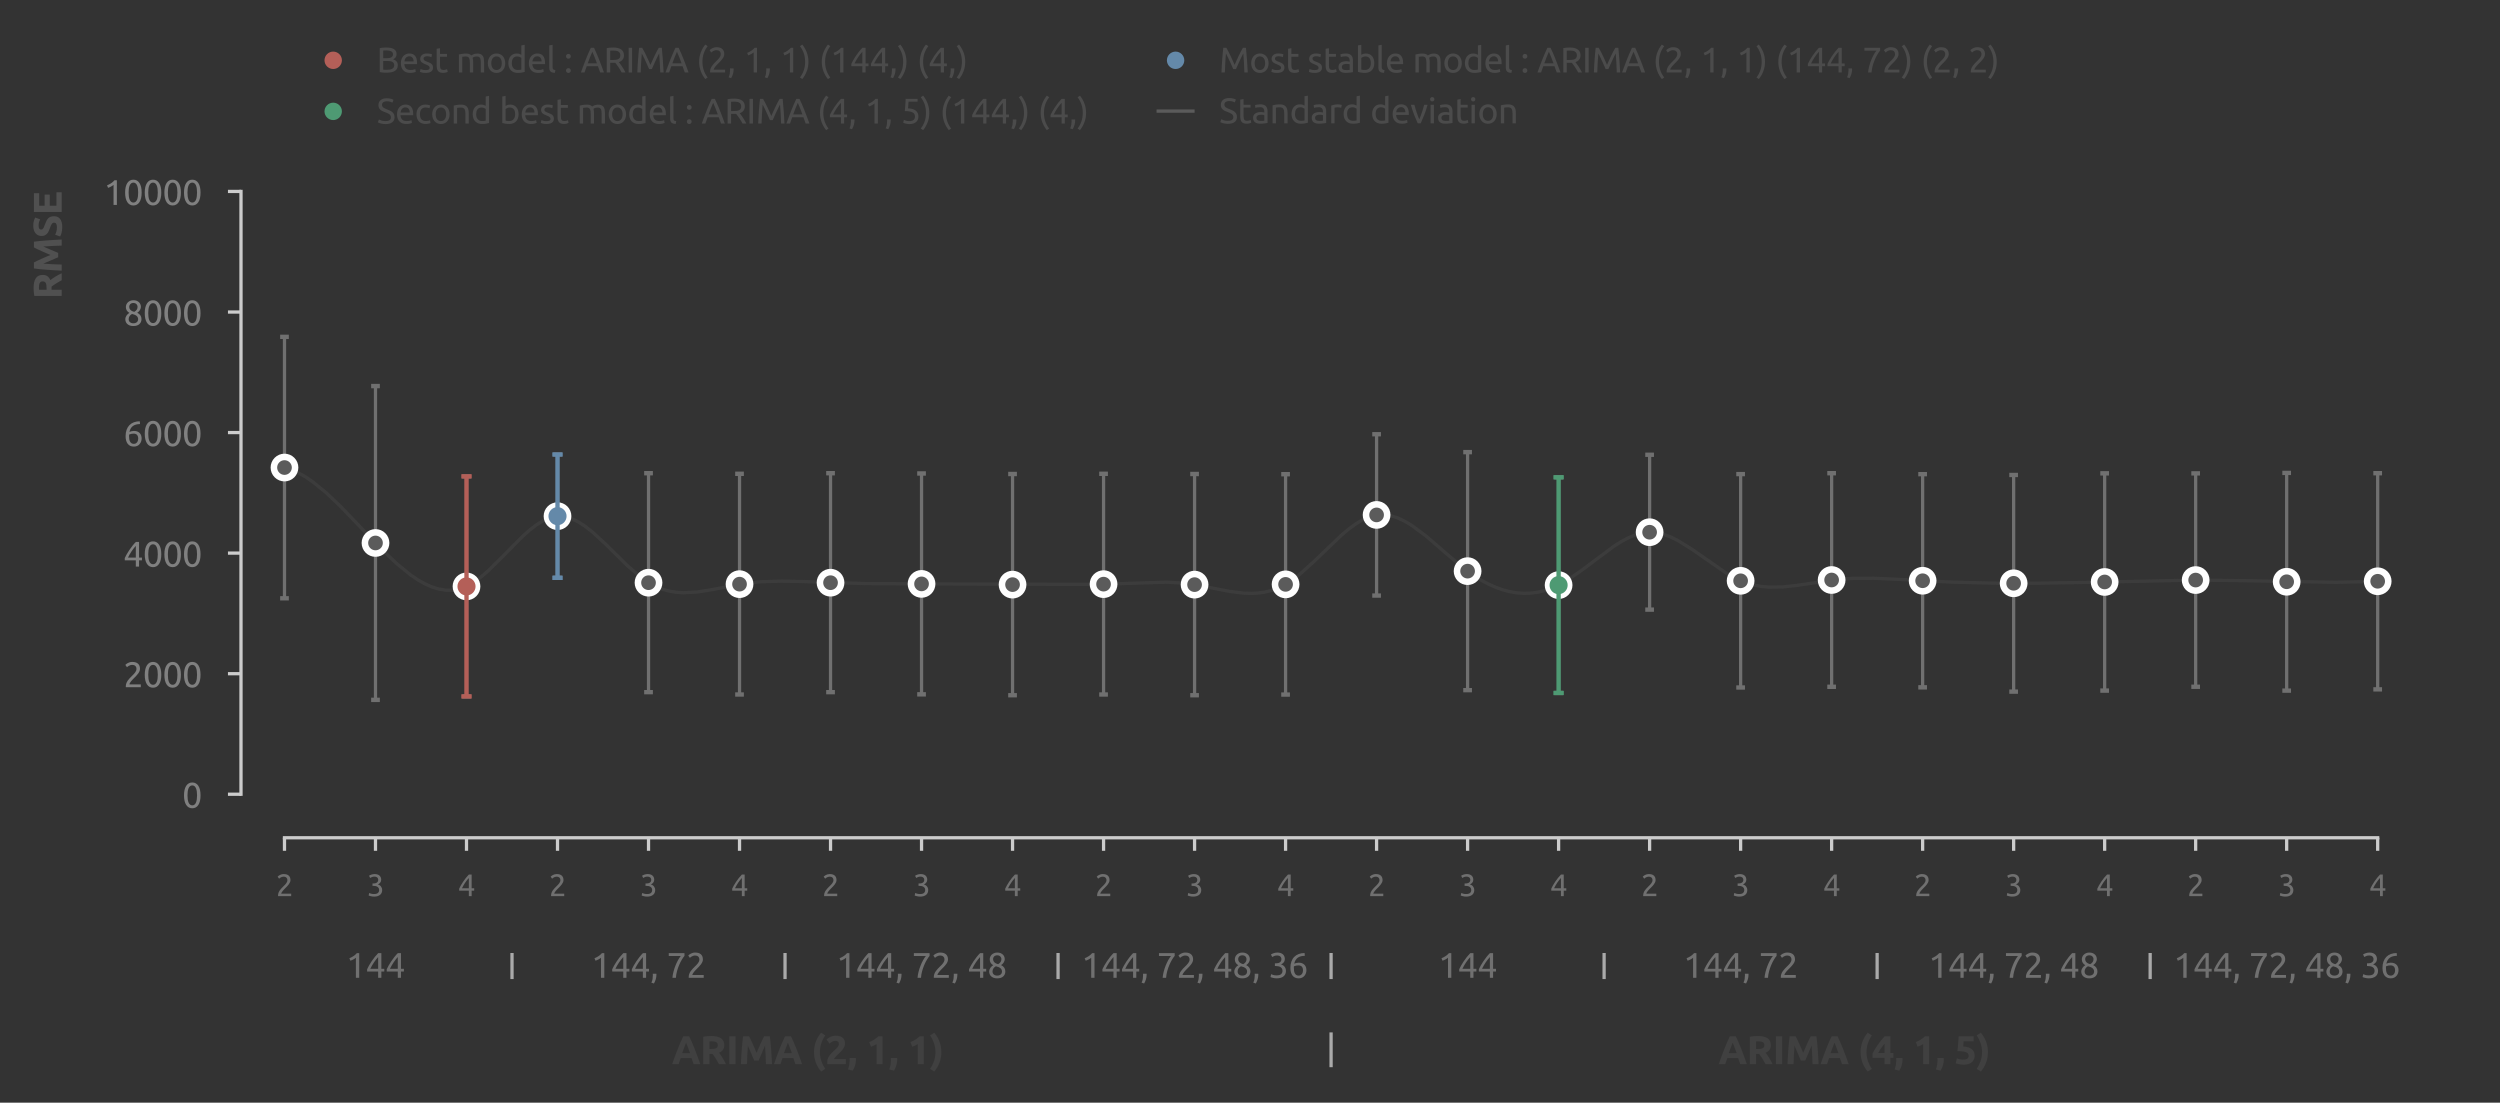 <?xml version="1.0" encoding="utf-8" standalone="no"?>
<!DOCTYPE svg PUBLIC "-//W3C//DTD SVG 1.1//EN"
  "http://www.w3.org/Graphics/SVG/1.1/DTD/svg11.dtd">
<svg xmlns:xlink="http://www.w3.org/1999/xlink" width="574.811pt" height="253.529pt" viewBox="0 0 574.811 253.529" xmlns="http://www.w3.org/2000/svg" version="1.1">
 <rect x="0" y="0" width="574.811" height="253.529" fill="#333333" stroke="none"/>
 <defs>
  <style type="text/css">*{stroke-linejoin: round; stroke-linecap: butt}</style>
 </defs>
 <g id="figure_1">
  <g id="patch_1">
   <path d="M 0 253.529 
L 574.811 253.529 
L 574.811 0 
L 0 0 
L 0 253.529 
z
" style="fill: none"/>
  </g>
  <g id="axes_1">
   <g id="patch_2">
    <path d="M 65.411 182.618 
L 567.611 182.618 
L 567.611 44.017 
L 65.411 44.017 
L 65.411 182.618 
z
" style="fill: none"/>
   </g>
   <g id="axes_2">
    <g id="patch_3">
     <path d="M 65.411 182.618 
L 567.611 182.618 
L 567.611 182.618 
L 65.411 182.618 
L 65.411 182.618 
z
" style="fill: none"/>
    </g>
    <g id="matplotlib.axis_1">
     <g id="xtick_1">
      <g id="line2d_1">
       <path d="M 65.411 182.618 
L 65.411 182.618 
" clip-path="url(#p14629b6f0b)" style="fill: none; stroke-dasharray: 0.5,0.825; stroke-dashoffset: 0; stroke: #d9d9d9; stroke-width: 0.5"/>
      </g>
      <g id="text_1">
       <!-- 2 -->
       <g style="fill: #707070" transform="translate(63.437 206.049) scale(0.07 -0.07)">
        <defs>
         <path id="Ubuntu-32" d="M 2989 3302 
Q 2989 3072 2896 2857 
Q 2803 2643 2649 2435 
Q 2496 2227 2304 2025 
Q 2112 1824 1920 1632 
Q 1811 1523 1667 1376 
Q 1523 1229 1395 1069 
Q 1267 909 1180 761 
Q 1094 614 1094 506 
L 3136 506 
L 3136 0 
L 448 0 
Q 442 38 442 76 
Q 442 115 442 147 
Q 442 448 541 707 
Q 640 966 800 1196 
Q 960 1427 1158 1632 
Q 1357 1837 1549 2029 
Q 1709 2182 1853 2332 
Q 1997 2483 2109 2633 
Q 2221 2784 2288 2944 
Q 2355 3104 2355 3283 
Q 2355 3475 2294 3609 
Q 2234 3744 2131 3833 
Q 2029 3923 1891 3964 
Q 1754 4006 1600 4006 
Q 1414 4006 1260 3955 
Q 1107 3904 985 3837 
Q 864 3770 781 3696 
Q 698 3622 653 3584 
L 358 4006 
Q 416 4070 531 4163 
Q 646 4256 806 4339 
Q 966 4422 1164 4480 
Q 1363 4538 1594 4538 
Q 2291 4538 2640 4214 
Q 2989 3891 2989 3302 
z
" transform="scale(0.016)"/>
        </defs>
        <use xlink:href="#Ubuntu-32"/>
       </g>
      </g>
     </g>
     <g id="xtick_2">
      <g id="line2d_2">
       <path d="M 86.336 182.618 
L 86.336 182.618 
" clip-path="url(#p14629b6f0b)" style="fill: none; stroke-dasharray: 0.5,0.825; stroke-dashoffset: 0; stroke: #d9d9d9; stroke-width: 0.5"/>
      </g>
      <g id="text_2">
       <!-- 3 -->
       <g style="fill: #707070" transform="translate(84.362 206.049) scale(0.07 -0.07)">
        <defs>
         <path id="Ubuntu-33" d="M 1446 435 
Q 2016 435 2262 659 
Q 2509 883 2509 1261 
Q 2509 1504 2406 1670 
Q 2304 1837 2137 1936 
Q 1971 2035 1750 2076 
Q 1530 2118 1299 2118 
L 1146 2118 
L 1146 2605 
L 1357 2605 
Q 1517 2605 1686 2637 
Q 1856 2669 1997 2752 
Q 2138 2835 2227 2979 
Q 2317 3123 2317 3341 
Q 2317 3520 2253 3648 
Q 2189 3776 2083 3859 
Q 1978 3942 1840 3977 
Q 1702 4013 1549 4013 
Q 1242 4013 1027 3923 
Q 813 3834 666 3738 
L 435 4192 
Q 512 4243 630 4304 
Q 749 4365 896 4416 
Q 1043 4467 1212 4502 
Q 1382 4538 1568 4538 
Q 1920 4538 2176 4451 
Q 2432 4365 2598 4208 
Q 2765 4051 2848 3836 
Q 2931 3622 2931 3373 
Q 2931 3027 2732 2780 
Q 2534 2534 2253 2406 
Q 2426 2355 2586 2259 
Q 2746 2163 2864 2016 
Q 2982 1869 3056 1677 
Q 3130 1485 3130 1248 
Q 3130 960 3030 713 
Q 2931 467 2723 288 
Q 2515 109 2201 6 
Q 1888 -96 1459 -96 
Q 1293 -96 1117 -70 
Q 941 -45 787 -6 
Q 634 32 518 70 
Q 403 109 352 134 
L 467 653 
Q 576 602 829 518 
Q 1082 435 1446 435 
z
" transform="scale(0.016)"/>
        </defs>
        <use xlink:href="#Ubuntu-33"/>
       </g>
      </g>
     </g>
     <g id="xtick_3">
      <g id="line2d_3">
       <path d="M 107.261 182.618 
L 107.261 182.618 
" clip-path="url(#p14629b6f0b)" style="fill: none; stroke-dasharray: 0.5,0.825; stroke-dashoffset: 0; stroke: #d9d9d9; stroke-width: 0.5"/>
      </g>
      <g id="text_3">
       <!-- 4 -->
       <g style="fill: #707070" transform="translate(105.287 206.049) scale(0.07 -0.07)">
        <defs>
         <path id="Ubuntu-34" d="M 256 1536 
Q 378 1818 589 2192 
Q 800 2566 1065 2963 
Q 1331 3360 1635 3744 
Q 1939 4128 2246 4435 
L 2816 4435 
L 2816 1619 
L 3341 1619 
L 3341 1133 
L 2816 1133 
L 2816 0 
L 2240 0 
L 2240 1133 
L 256 1133 
L 256 1536 
z
M 2240 3731 
Q 2048 3526 1853 3273 
Q 1658 3021 1472 2745 
Q 1286 2470 1123 2182 
Q 960 1894 832 1619 
L 2240 1619 
L 2240 3731 
z
" transform="scale(0.016)"/>
        </defs>
        <use xlink:href="#Ubuntu-34"/>
       </g>
      </g>
     </g>
     <g id="xtick_4">
      <g id="line2d_4">
       <path d="M 128.186 182.618 
L 128.186 182.618 
" clip-path="url(#p14629b6f0b)" style="fill: none; stroke-dasharray: 0.5,0.825; stroke-dashoffset: 0; stroke: #d9d9d9; stroke-width: 0.5"/>
      </g>
      <g id="text_4">
       <!-- 2 -->
       <g style="fill: #707070" transform="translate(126.212 206.049) scale(0.07 -0.07)">
        <use xlink:href="#Ubuntu-32"/>
       </g>
      </g>
     </g>
     <g id="xtick_5">
      <g id="line2d_5">
       <path d="M 149.111 182.618 
L 149.111 182.618 
" clip-path="url(#p14629b6f0b)" style="fill: none; stroke-dasharray: 0.5,0.825; stroke-dashoffset: 0; stroke: #d9d9d9; stroke-width: 0.5"/>
      </g>
      <g id="text_5">
       <!-- 3 -->
       <g style="fill: #707070" transform="translate(147.137 206.049) scale(0.07 -0.07)">
        <use xlink:href="#Ubuntu-33"/>
       </g>
      </g>
     </g>
     <g id="xtick_6">
      <g id="line2d_6">
       <path d="M 170.036 182.618 
L 170.036 182.618 
" clip-path="url(#p14629b6f0b)" style="fill: none; stroke-dasharray: 0.5,0.825; stroke-dashoffset: 0; stroke: #d9d9d9; stroke-width: 0.5"/>
      </g>
      <g id="text_6">
       <!-- 4 -->
       <g style="fill: #707070" transform="translate(168.062 206.049) scale(0.07 -0.07)">
        <use xlink:href="#Ubuntu-34"/>
       </g>
      </g>
     </g>
     <g id="xtick_7">
      <g id="line2d_7">
       <path d="M 190.961 182.618 
L 190.961 182.618 
" clip-path="url(#p14629b6f0b)" style="fill: none; stroke-dasharray: 0.5,0.825; stroke-dashoffset: 0; stroke: #d9d9d9; stroke-width: 0.5"/>
      </g>
      <g id="text_7">
       <!-- 2 -->
       <g style="fill: #707070" transform="translate(188.987 206.049) scale(0.07 -0.07)">
        <use xlink:href="#Ubuntu-32"/>
       </g>
      </g>
     </g>
     <g id="xtick_8">
      <g id="line2d_8">
       <path d="M 211.886 182.618 
L 211.886 182.618 
" clip-path="url(#p14629b6f0b)" style="fill: none; stroke-dasharray: 0.5,0.825; stroke-dashoffset: 0; stroke: #d9d9d9; stroke-width: 0.5"/>
      </g>
      <g id="text_8">
       <!-- 3 -->
       <g style="fill: #707070" transform="translate(209.912 206.049) scale(0.07 -0.07)">
        <use xlink:href="#Ubuntu-33"/>
       </g>
      </g>
     </g>
     <g id="xtick_9">
      <g id="line2d_9">
       <path d="M 232.811 182.618 
L 232.811 182.618 
" clip-path="url(#p14629b6f0b)" style="fill: none; stroke-dasharray: 0.5,0.825; stroke-dashoffset: 0; stroke: #d9d9d9; stroke-width: 0.5"/>
      </g>
      <g id="text_9">
       <!-- 4 -->
       <g style="fill: #707070" transform="translate(230.837 206.049) scale(0.07 -0.07)">
        <use xlink:href="#Ubuntu-34"/>
       </g>
      </g>
     </g>
     <g id="xtick_10">
      <g id="line2d_10">
       <path d="M 253.736 182.618 
L 253.736 182.618 
" clip-path="url(#p14629b6f0b)" style="fill: none; stroke-dasharray: 0.5,0.825; stroke-dashoffset: 0; stroke: #d9d9d9; stroke-width: 0.5"/>
      </g>
      <g id="text_10">
       <!-- 2 -->
       <g style="fill: #707070" transform="translate(251.762 206.049) scale(0.07 -0.07)">
        <use xlink:href="#Ubuntu-32"/>
       </g>
      </g>
     </g>
     <g id="xtick_11">
      <g id="line2d_11">
       <path d="M 274.661 182.618 
L 274.661 182.618 
" clip-path="url(#p14629b6f0b)" style="fill: none; stroke-dasharray: 0.5,0.825; stroke-dashoffset: 0; stroke: #d9d9d9; stroke-width: 0.5"/>
      </g>
      <g id="text_11">
       <!-- 3 -->
       <g style="fill: #707070" transform="translate(272.687 206.049) scale(0.07 -0.07)">
        <use xlink:href="#Ubuntu-33"/>
       </g>
      </g>
     </g>
     <g id="xtick_12">
      <g id="line2d_12">
       <path d="M 295.586 182.618 
L 295.586 182.618 
" clip-path="url(#p14629b6f0b)" style="fill: none; stroke-dasharray: 0.5,0.825; stroke-dashoffset: 0; stroke: #d9d9d9; stroke-width: 0.5"/>
      </g>
      <g id="text_12">
       <!-- 4 -->
       <g style="fill: #707070" transform="translate(293.612 206.049) scale(0.07 -0.07)">
        <use xlink:href="#Ubuntu-34"/>
       </g>
      </g>
     </g>
     <g id="xtick_13">
      <g id="line2d_13">
       <path d="M 316.511 182.618 
L 316.511 182.618 
" clip-path="url(#p14629b6f0b)" style="fill: none; stroke-dasharray: 0.5,0.825; stroke-dashoffset: 0; stroke: #d9d9d9; stroke-width: 0.5"/>
      </g>
      <g id="text_13">
       <!-- 2 -->
       <g style="fill: #707070" transform="translate(314.537 206.049) scale(0.07 -0.07)">
        <use xlink:href="#Ubuntu-32"/>
       </g>
      </g>
     </g>
     <g id="xtick_14">
      <g id="line2d_14">
       <path d="M 337.436 182.618 
L 337.436 182.618 
" clip-path="url(#p14629b6f0b)" style="fill: none; stroke-dasharray: 0.5,0.825; stroke-dashoffset: 0; stroke: #d9d9d9; stroke-width: 0.5"/>
      </g>
      <g id="text_14">
       <!-- 3 -->
       <g style="fill: #707070" transform="translate(335.462 206.049) scale(0.07 -0.07)">
        <use xlink:href="#Ubuntu-33"/>
       </g>
      </g>
     </g>
     <g id="xtick_15">
      <g id="line2d_15">
       <path d="M 358.361 182.618 
L 358.361 182.618 
" clip-path="url(#p14629b6f0b)" style="fill: none; stroke-dasharray: 0.5,0.825; stroke-dashoffset: 0; stroke: #d9d9d9; stroke-width: 0.5"/>
      </g>
      <g id="text_15">
       <!-- 4 -->
       <g style="fill: #707070" transform="translate(356.387 206.049) scale(0.07 -0.07)">
        <use xlink:href="#Ubuntu-34"/>
       </g>
      </g>
     </g>
     <g id="xtick_16">
      <g id="line2d_16">
       <path d="M 379.286 182.618 
L 379.286 182.618 
" clip-path="url(#p14629b6f0b)" style="fill: none; stroke-dasharray: 0.5,0.825; stroke-dashoffset: 0; stroke: #d9d9d9; stroke-width: 0.5"/>
      </g>
      <g id="text_16">
       <!-- 2 -->
       <g style="fill: #707070" transform="translate(377.312 206.049) scale(0.07 -0.07)">
        <use xlink:href="#Ubuntu-32"/>
       </g>
      </g>
     </g>
     <g id="xtick_17">
      <g id="line2d_17">
       <path d="M 400.211 182.618 
L 400.211 182.618 
" clip-path="url(#p14629b6f0b)" style="fill: none; stroke-dasharray: 0.5,0.825; stroke-dashoffset: 0; stroke: #d9d9d9; stroke-width: 0.5"/>
      </g>
      <g id="text_17">
       <!-- 3 -->
       <g style="fill: #707070" transform="translate(398.237 206.049) scale(0.07 -0.07)">
        <use xlink:href="#Ubuntu-33"/>
       </g>
      </g>
     </g>
     <g id="xtick_18">
      <g id="line2d_18">
       <path d="M 421.136 182.618 
L 421.136 182.618 
" clip-path="url(#p14629b6f0b)" style="fill: none; stroke-dasharray: 0.5,0.825; stroke-dashoffset: 0; stroke: #d9d9d9; stroke-width: 0.5"/>
      </g>
      <g id="text_18">
       <!-- 4 -->
       <g style="fill: #707070" transform="translate(419.162 206.049) scale(0.07 -0.07)">
        <use xlink:href="#Ubuntu-34"/>
       </g>
      </g>
     </g>
     <g id="xtick_19">
      <g id="line2d_19">
       <path d="M 442.061 182.618 
L 442.061 182.618 
" clip-path="url(#p14629b6f0b)" style="fill: none; stroke-dasharray: 0.5,0.825; stroke-dashoffset: 0; stroke: #d9d9d9; stroke-width: 0.5"/>
      </g>
      <g id="text_19">
       <!-- 2 -->
       <g style="fill: #707070" transform="translate(440.087 206.049) scale(0.07 -0.07)">
        <use xlink:href="#Ubuntu-32"/>
       </g>
      </g>
     </g>
     <g id="xtick_20">
      <g id="line2d_20">
       <path d="M 462.986 182.618 
L 462.986 182.618 
" clip-path="url(#p14629b6f0b)" style="fill: none; stroke-dasharray: 0.5,0.825; stroke-dashoffset: 0; stroke: #d9d9d9; stroke-width: 0.5"/>
      </g>
      <g id="text_20">
       <!-- 3 -->
       <g style="fill: #707070" transform="translate(461.012 206.049) scale(0.07 -0.07)">
        <use xlink:href="#Ubuntu-33"/>
       </g>
      </g>
     </g>
     <g id="xtick_21">
      <g id="line2d_21">
       <path d="M 483.911 182.618 
L 483.911 182.618 
" clip-path="url(#p14629b6f0b)" style="fill: none; stroke-dasharray: 0.5,0.825; stroke-dashoffset: 0; stroke: #d9d9d9; stroke-width: 0.5"/>
      </g>
      <g id="text_21">
       <!-- 4 -->
       <g style="fill: #707070" transform="translate(481.937 206.049) scale(0.07 -0.07)">
        <use xlink:href="#Ubuntu-34"/>
       </g>
      </g>
     </g>
     <g id="xtick_22">
      <g id="line2d_22">
       <path d="M 504.836 182.618 
L 504.836 182.618 
" clip-path="url(#p14629b6f0b)" style="fill: none; stroke-dasharray: 0.5,0.825; stroke-dashoffset: 0; stroke: #d9d9d9; stroke-width: 0.5"/>
      </g>
      <g id="text_22">
       <!-- 2 -->
       <g style="fill: #707070" transform="translate(502.862 206.049) scale(0.07 -0.07)">
        <use xlink:href="#Ubuntu-32"/>
       </g>
      </g>
     </g>
     <g id="xtick_23">
      <g id="line2d_23">
       <path d="M 525.761 182.618 
L 525.761 182.618 
" clip-path="url(#p14629b6f0b)" style="fill: none; stroke-dasharray: 0.5,0.825; stroke-dashoffset: 0; stroke: #d9d9d9; stroke-width: 0.5"/>
      </g>
      <g id="text_23">
       <!-- 3 -->
       <g style="fill: #707070" transform="translate(523.787 206.049) scale(0.07 -0.07)">
        <use xlink:href="#Ubuntu-33"/>
       </g>
      </g>
     </g>
     <g id="xtick_24">
      <g id="line2d_24">
       <path d="M 546.686 182.618 
L 546.686 182.618 
" clip-path="url(#p14629b6f0b)" style="fill: none; stroke-dasharray: 0.5,0.825; stroke-dashoffset: 0; stroke: #d9d9d9; stroke-width: 0.5"/>
      </g>
      <g id="text_24">
       <!-- 4 -->
       <g style="fill: #707070" transform="translate(544.712 206.049) scale(0.07 -0.07)">
        <use xlink:href="#Ubuntu-34"/>
       </g>
      </g>
     </g>
    </g>
    <g id="matplotlib.axis_2"/>
   </g>
   <g id="axes_3">
    <g id="patch_4">
     <path d="M 65.411 182.618 
L 567.611 182.618 
L 567.611 182.618 
L 65.411 182.618 
L 65.411 182.618 
z
" style="fill: none"/>
    </g>
    <g id="matplotlib.axis_3">
     <g id="xtick_25">
      <g id="line2d_25">
       <path d="M 86.336 182.618 
L 86.336 182.618 
" clip-path="url(#p14629b6f0b)" style="fill: none; stroke-dasharray: 0.5,0.825; stroke-dashoffset: 0; stroke: #d9d9d9; stroke-width: 0.5"/>
      </g>
      <g id="text_25">
       <!-- 144 -->
       <g style="fill: #707070" transform="translate(79.567 224.825) scale(0.08 -0.08)">
        <defs>
         <path id="Ubuntu-31" d="M 595 3520 
Q 960 3661 1305 3881 
Q 1651 4102 1939 4435 
L 2362 4435 
L 2362 0 
L 1766 0 
L 1766 3610 
Q 1690 3539 1578 3462 
Q 1466 3386 1334 3315 
Q 1203 3245 1059 3181 
Q 915 3117 781 3072 
L 595 3520 
z
" transform="scale(0.016)"/>
        </defs>
        <use xlink:href="#Ubuntu-31"/>
        <use xlink:href="#Ubuntu-34" x="56.4"/>
        <use xlink:href="#Ubuntu-34" x="112.8"/>
       </g>
      </g>
     </g>
     <g id="xtick_26">
      <g id="line2d_26">
       <path d="M 149.111 182.618 
L 149.111 182.618 
" clip-path="url(#p14629b6f0b)" style="fill: none; stroke-dasharray: 0.5,0.825; stroke-dashoffset: 0; stroke: #d9d9d9; stroke-width: 0.5"/>
      </g>
      <g id="text_26">
       <!-- 144, 72 -->
       <g style="fill: #707070" transform="translate(135.922 224.825) scale(0.08 -0.08)">
        <defs>
         <path id="Ubuntu-2c" d="M 1139 730 
Q 1146 678 1146 630 
Q 1146 582 1146 531 
Q 1146 128 1027 -265 
Q 909 -659 704 -1018 
L 243 -870 
Q 403 -544 454 -208 
Q 506 128 506 422 
Q 506 506 502 582 
Q 499 659 493 730 
L 1139 730 
z
" transform="scale(0.016)"/>
         <path id="Ubuntu-20" transform="scale(0.016)"/>
         <path id="Ubuntu-37" d="M 1043 0 
Q 1082 512 1226 1078 
Q 1370 1645 1581 2179 
Q 1792 2714 2045 3171 
Q 2298 3629 2541 3917 
L 384 3917 
L 384 4435 
L 3206 4435 
L 3206 3942 
Q 2995 3699 2739 3273 
Q 2483 2848 2256 2320 
Q 2029 1792 1865 1193 
Q 1702 595 1664 0 
L 1043 0 
z
" transform="scale(0.016)"/>
        </defs>
        <use xlink:href="#Ubuntu-31"/>
        <use xlink:href="#Ubuntu-34" x="56.4"/>
        <use xlink:href="#Ubuntu-34" x="112.8"/>
        <use xlink:href="#Ubuntu-2c" x="169.2"/>
        <use xlink:href="#Ubuntu-20" x="193.8"/>
        <use xlink:href="#Ubuntu-37" x="216.9"/>
        <use xlink:href="#Ubuntu-32" x="273.3"/>
       </g>
      </g>
     </g>
     <g id="xtick_27">
      <g id="line2d_27">
       <path d="M 211.886 182.618 
L 211.886 182.618 
" clip-path="url(#p14629b6f0b)" style="fill: none; stroke-dasharray: 0.5,0.825; stroke-dashoffset: 0; stroke: #d9d9d9; stroke-width: 0.5"/>
      </g>
      <g id="text_27">
       <!-- 144, 72, 48 -->
       <g style="fill: #707070" transform="translate(192.277 224.825) scale(0.08 -0.08)">
        <defs>
         <path id="Ubuntu-38" d="M 3258 1152 
Q 3258 883 3165 656 
Q 3072 429 2889 259 
Q 2707 90 2432 -3 
Q 2157 -96 1798 -96 
Q 1382 -96 1104 22 
Q 826 141 659 320 
Q 493 499 422 713 
Q 352 928 352 1120 
Q 352 1306 413 1475 
Q 474 1645 573 1792 
Q 672 1939 803 2057 
Q 934 2176 1082 2266 
Q 454 2624 454 3322 
Q 454 3565 550 3785 
Q 646 4006 822 4172 
Q 998 4339 1248 4438 
Q 1498 4538 1805 4538 
Q 2163 4538 2419 4429 
Q 2675 4320 2838 4150 
Q 3002 3981 3075 3776 
Q 3149 3571 3149 3379 
Q 3149 3194 3094 3030 
Q 3040 2867 2947 2726 
Q 2854 2586 2736 2477 
Q 2618 2368 2490 2285 
Q 3245 1926 3258 1152 
z
M 954 1114 
Q 954 998 995 873 
Q 1037 749 1139 643 
Q 1242 538 1402 467 
Q 1562 397 1805 397 
Q 2022 397 2185 461 
Q 2349 525 2451 624 
Q 2554 723 2605 851 
Q 2656 979 2656 1114 
Q 2656 1318 2579 1472 
Q 2502 1626 2358 1741 
Q 2214 1856 2012 1936 
Q 1811 2016 1555 2074 
Q 1267 1914 1110 1677 
Q 954 1440 954 1114 
z
M 2554 3386 
Q 2554 3482 2512 3597 
Q 2470 3712 2380 3811 
Q 2291 3910 2150 3977 
Q 2010 4045 1805 4045 
Q 1600 4045 1456 3981 
Q 1312 3917 1222 3817 
Q 1133 3718 1091 3600 
Q 1050 3482 1050 3366 
Q 1050 3226 1101 3085 
Q 1152 2944 1261 2822 
Q 1370 2701 1546 2605 
Q 1722 2509 1965 2451 
Q 2234 2611 2394 2825 
Q 2554 3040 2554 3386 
z
" transform="scale(0.016)"/>
        </defs>
        <use xlink:href="#Ubuntu-31"/>
        <use xlink:href="#Ubuntu-34" x="56.4"/>
        <use xlink:href="#Ubuntu-34" x="112.8"/>
        <use xlink:href="#Ubuntu-2c" x="169.2"/>
        <use xlink:href="#Ubuntu-20" x="193.8"/>
        <use xlink:href="#Ubuntu-37" x="216.9"/>
        <use xlink:href="#Ubuntu-32" x="273.3"/>
        <use xlink:href="#Ubuntu-2c" x="329.7"/>
        <use xlink:href="#Ubuntu-20" x="354.3"/>
        <use xlink:href="#Ubuntu-34" x="377.4"/>
        <use xlink:href="#Ubuntu-38" x="433.8"/>
       </g>
      </g>
     </g>
     <g id="xtick_28">
      <g id="line2d_28">
       <path d="M 274.661 182.618 
L 274.661 182.618 
" clip-path="url(#p14629b6f0b)" style="fill: none; stroke-dasharray: 0.5,0.825; stroke-dashoffset: 0; stroke: #d9d9d9; stroke-width: 0.5"/>
      </g>
      <g id="text_28">
       <!-- 144, 72, 48, 36 -->
       <g style="fill: #707070" transform="translate(248.632 224.825) scale(0.08 -0.08)">
        <defs>
         <path id="Ubuntu-36" d="M 403 1779 
Q 403 2426 582 2922 
Q 762 3418 1091 3757 
Q 1421 4096 1891 4272 
Q 2362 4448 2950 4454 
L 2995 3955 
Q 2618 3949 2307 3872 
Q 1997 3795 1753 3628 
Q 1510 3462 1344 3196 
Q 1178 2931 1094 2541 
Q 1261 2618 1469 2669 
Q 1677 2720 1901 2720 
Q 2278 2720 2540 2605 
Q 2803 2490 2969 2301 
Q 3136 2112 3209 1865 
Q 3283 1619 3283 1350 
Q 3283 1107 3200 851 
Q 3117 595 2947 384 
Q 2778 173 2515 38 
Q 2253 -96 1894 -96 
Q 1165 -96 784 403 
Q 403 902 403 1779 
z
M 1837 2234 
Q 1613 2234 1421 2192 
Q 1229 2150 1037 2067 
Q 1030 1997 1027 1923 
Q 1024 1850 1024 1779 
Q 1024 1498 1062 1248 
Q 1101 998 1200 809 
Q 1299 621 1465 509 
Q 1632 397 1888 397 
Q 2099 397 2246 486 
Q 2394 576 2490 717 
Q 2586 858 2627 1021 
Q 2669 1184 2669 1338 
Q 2669 1773 2461 2003 
Q 2253 2234 1837 2234 
z
" transform="scale(0.016)"/>
        </defs>
        <use xlink:href="#Ubuntu-31"/>
        <use xlink:href="#Ubuntu-34" x="56.4"/>
        <use xlink:href="#Ubuntu-34" x="112.8"/>
        <use xlink:href="#Ubuntu-2c" x="169.2"/>
        <use xlink:href="#Ubuntu-20" x="193.8"/>
        <use xlink:href="#Ubuntu-37" x="216.9"/>
        <use xlink:href="#Ubuntu-32" x="273.3"/>
        <use xlink:href="#Ubuntu-2c" x="329.7"/>
        <use xlink:href="#Ubuntu-20" x="354.3"/>
        <use xlink:href="#Ubuntu-34" x="377.4"/>
        <use xlink:href="#Ubuntu-38" x="433.8"/>
        <use xlink:href="#Ubuntu-2c" x="490.2"/>
        <use xlink:href="#Ubuntu-20" x="514.8"/>
        <use xlink:href="#Ubuntu-33" x="537.9"/>
        <use xlink:href="#Ubuntu-36" x="594.3"/>
       </g>
      </g>
     </g>
     <g id="xtick_29">
      <g id="line2d_29">
       <path d="M 337.436 182.618 
L 337.436 182.618 
" clip-path="url(#p14629b6f0b)" style="fill: none; stroke-dasharray: 0.5,0.825; stroke-dashoffset: 0; stroke: #d9d9d9; stroke-width: 0.5"/>
      </g>
      <g id="text_29">
       <!-- 144 -->
       <g style="fill: #707070" transform="translate(330.667 224.825) scale(0.08 -0.08)">
        <use xlink:href="#Ubuntu-31"/>
        <use xlink:href="#Ubuntu-34" x="56.4"/>
        <use xlink:href="#Ubuntu-34" x="112.8"/>
       </g>
      </g>
     </g>
     <g id="xtick_30">
      <g id="line2d_30">
       <path d="M 400.211 182.618 
L 400.211 182.618 
" clip-path="url(#p14629b6f0b)" style="fill: none; stroke-dasharray: 0.5,0.825; stroke-dashoffset: 0; stroke: #d9d9d9; stroke-width: 0.5"/>
      </g>
      <g id="text_30">
       <!-- 144, 72 -->
       <g style="fill: #707070" transform="translate(387.022 224.825) scale(0.08 -0.08)">
        <use xlink:href="#Ubuntu-31"/>
        <use xlink:href="#Ubuntu-34" x="56.4"/>
        <use xlink:href="#Ubuntu-34" x="112.8"/>
        <use xlink:href="#Ubuntu-2c" x="169.2"/>
        <use xlink:href="#Ubuntu-20" x="193.8"/>
        <use xlink:href="#Ubuntu-37" x="216.9"/>
        <use xlink:href="#Ubuntu-32" x="273.3"/>
       </g>
      </g>
     </g>
     <g id="xtick_31">
      <g id="line2d_31">
       <path d="M 462.986 182.618 
L 462.986 182.618 
" clip-path="url(#p14629b6f0b)" style="fill: none; stroke-dasharray: 0.5,0.825; stroke-dashoffset: 0; stroke: #d9d9d9; stroke-width: 0.5"/>
      </g>
      <g id="text_31">
       <!-- 144, 72, 48 -->
       <g style="fill: #707070" transform="translate(443.377 224.825) scale(0.08 -0.08)">
        <use xlink:href="#Ubuntu-31"/>
        <use xlink:href="#Ubuntu-34" x="56.4"/>
        <use xlink:href="#Ubuntu-34" x="112.8"/>
        <use xlink:href="#Ubuntu-2c" x="169.2"/>
        <use xlink:href="#Ubuntu-20" x="193.8"/>
        <use xlink:href="#Ubuntu-37" x="216.9"/>
        <use xlink:href="#Ubuntu-32" x="273.3"/>
        <use xlink:href="#Ubuntu-2c" x="329.7"/>
        <use xlink:href="#Ubuntu-20" x="354.3"/>
        <use xlink:href="#Ubuntu-34" x="377.4"/>
        <use xlink:href="#Ubuntu-38" x="433.8"/>
       </g>
      </g>
     </g>
     <g id="xtick_32">
      <g id="line2d_32">
       <path d="M 525.761 182.618 
L 525.761 182.618 
" clip-path="url(#p14629b6f0b)" style="fill: none; stroke-dasharray: 0.5,0.825; stroke-dashoffset: 0; stroke: #d9d9d9; stroke-width: 0.5"/>
      </g>
      <g id="text_32">
       <!-- 144, 72, 48, 36 -->
       <g style="fill: #707070" transform="translate(499.732 224.825) scale(0.08 -0.08)">
        <use xlink:href="#Ubuntu-31"/>
        <use xlink:href="#Ubuntu-34" x="56.4"/>
        <use xlink:href="#Ubuntu-34" x="112.8"/>
        <use xlink:href="#Ubuntu-2c" x="169.2"/>
        <use xlink:href="#Ubuntu-20" x="193.8"/>
        <use xlink:href="#Ubuntu-37" x="216.9"/>
        <use xlink:href="#Ubuntu-32" x="273.3"/>
        <use xlink:href="#Ubuntu-2c" x="329.7"/>
        <use xlink:href="#Ubuntu-20" x="354.3"/>
        <use xlink:href="#Ubuntu-34" x="377.4"/>
        <use xlink:href="#Ubuntu-38" x="433.8"/>
        <use xlink:href="#Ubuntu-2c" x="490.2"/>
        <use xlink:href="#Ubuntu-20" x="514.8"/>
        <use xlink:href="#Ubuntu-33" x="537.9"/>
        <use xlink:href="#Ubuntu-36" x="594.3"/>
       </g>
      </g>
     </g>
    </g>
    <g id="matplotlib.axis_4"/>
   </g>
   <g id="axes_4">
    <g id="patch_5">
     <path d="M 65.411 182.618 
L 567.611 182.618 
L 567.611 182.618 
L 65.411 182.618 
L 65.411 182.618 
z
" style="fill: none"/>
    </g>
    <g id="matplotlib.axis_5">
     <g id="xtick_33">
      <g id="line2d_33">
       <path d="M 117.723 182.618 
L 117.723 182.618 
" clip-path="url(#p14629b6f0b)" style="fill: none; stroke-dasharray: 0.5,0.825; stroke-dashoffset: 0; stroke: #d9d9d9; stroke-width: 0.5"/>
      </g>
      <g id="line2d_34">
       <defs>
        <path id="m2c2dbb0031" d="M 0 0 
L 0 -6 
" style="stroke: #aaaaaa; stroke-width: 0.75"/>
       </defs>
       <g>
        <use xlink:href="#m2c2dbb0031" x="117.723" y="225.118" style="fill: #aaaaaa; stroke: #aaaaaa; stroke-width: 0.75"/>
       </g>
      </g>
     </g>
     <g id="xtick_34">
      <g id="line2d_35">
       <path d="M 180.498 182.618 
L 180.498 182.618 
" clip-path="url(#p14629b6f0b)" style="fill: none; stroke-dasharray: 0.5,0.825; stroke-dashoffset: 0; stroke: #d9d9d9; stroke-width: 0.5"/>
      </g>
      <g id="line2d_36">
       <g>
        <use xlink:href="#m2c2dbb0031" x="180.498" y="225.118" style="fill: #aaaaaa; stroke: #aaaaaa; stroke-width: 0.75"/>
       </g>
      </g>
     </g>
     <g id="xtick_35">
      <g id="line2d_37">
       <path d="M 243.273 182.618 
L 243.273 182.618 
" clip-path="url(#p14629b6f0b)" style="fill: none; stroke-dasharray: 0.5,0.825; stroke-dashoffset: 0; stroke: #d9d9d9; stroke-width: 0.5"/>
      </g>
      <g id="line2d_38">
       <g>
        <use xlink:href="#m2c2dbb0031" x="243.273" y="225.118" style="fill: #aaaaaa; stroke: #aaaaaa; stroke-width: 0.75"/>
       </g>
      </g>
     </g>
     <g id="xtick_36">
      <g id="line2d_39">
       <path d="M 306.048 182.618 
L 306.048 182.618 
" clip-path="url(#p14629b6f0b)" style="fill: none; stroke-dasharray: 0.5,0.825; stroke-dashoffset: 0; stroke: #d9d9d9; stroke-width: 0.5"/>
      </g>
      <g id="line2d_40">
       <g>
        <use xlink:href="#m2c2dbb0031" x="306.048" y="225.118" style="fill: #aaaaaa; stroke: #aaaaaa; stroke-width: 0.75"/>
       </g>
      </g>
     </g>
     <g id="xtick_37">
      <g id="line2d_41">
       <path d="M 368.823 182.618 
L 368.823 182.618 
" clip-path="url(#p14629b6f0b)" style="fill: none; stroke-dasharray: 0.5,0.825; stroke-dashoffset: 0; stroke: #d9d9d9; stroke-width: 0.5"/>
      </g>
      <g id="line2d_42">
       <g>
        <use xlink:href="#m2c2dbb0031" x="368.823" y="225.118" style="fill: #aaaaaa; stroke: #aaaaaa; stroke-width: 0.75"/>
       </g>
      </g>
     </g>
     <g id="xtick_38">
      <g id="line2d_43">
       <path d="M 431.598 182.618 
L 431.598 182.618 
" clip-path="url(#p14629b6f0b)" style="fill: none; stroke-dasharray: 0.5,0.825; stroke-dashoffset: 0; stroke: #d9d9d9; stroke-width: 0.5"/>
      </g>
      <g id="line2d_44">
       <g>
        <use xlink:href="#m2c2dbb0031" x="431.598" y="225.118" style="fill: #aaaaaa; stroke: #aaaaaa; stroke-width: 0.75"/>
       </g>
      </g>
     </g>
     <g id="xtick_39">
      <g id="line2d_45">
       <path d="M 494.373 182.618 
L 494.373 182.618 
" clip-path="url(#p14629b6f0b)" style="fill: none; stroke-dasharray: 0.5,0.825; stroke-dashoffset: 0; stroke: #d9d9d9; stroke-width: 0.5"/>
      </g>
      <g id="line2d_46">
       <g>
        <use xlink:href="#m2c2dbb0031" x="494.373" y="225.118" style="fill: #aaaaaa; stroke: #aaaaaa; stroke-width: 0.75"/>
       </g>
      </g>
     </g>
    </g>
    <g id="matplotlib.axis_6"/>
   </g>
   <g id="axes_5">
    <g id="patch_6">
     <path d="M 65.411 182.618 
L 567.611 182.618 
L 567.611 182.618 
L 65.411 182.618 
L 65.411 182.618 
z
" style="fill: none"/>
    </g>
    <g id="matplotlib.axis_7">
     <g id="xtick_40">
      <g id="line2d_47">
       <path d="M 306.048 182.618 
L 306.048 182.618 
" clip-path="url(#p14629b6f0b)" style="fill: none; stroke-dasharray: 0.5,0.825; stroke-dashoffset: 0; stroke: #d9d9d9; stroke-width: 0.5"/>
      </g>
      <g id="line2d_48">
       <defs>
        <path id="md48189fbb8" d="M 0 0 
L 0 -8 
" style="stroke: #aaaaaa; stroke-width: 0.75"/>
       </defs>
       <g>
        <use xlink:href="#md48189fbb8" x="306.048" y="245.368" style="fill: #aaaaaa; stroke: #aaaaaa; stroke-width: 0.75"/>
       </g>
      </g>
     </g>
    </g>
    <g id="matplotlib.axis_8"/>
   </g>
   <g id="axes_6">
    <g id="patch_7">
     <path d="M 65.411 182.618 
L 567.611 182.618 
L 567.611 182.618 
L 65.411 182.618 
L 65.411 182.618 
z
" style="fill: none"/>
    </g>
    <g id="matplotlib.axis_9">
     <g id="xtick_41">
      <g id="line2d_49">
       <path d="M 65.411 182.618 
L 65.411 182.618 
" clip-path="url(#p14629b6f0b)" style="fill: none; stroke-dasharray: 0.5,0.825; stroke-dashoffset: 0; stroke: #d9d9d9; stroke-width: 0.5"/>
      </g>
     </g>
     <g id="xtick_42">
      <g id="line2d_50">
       <path d="M 185.73 182.618 
L 185.73 182.618 
" clip-path="url(#p14629b6f0b)" style="fill: none; stroke-dasharray: 0.5,0.825; stroke-dashoffset: 0; stroke: #d9d9d9; stroke-width: 0.5"/>
      </g>
      <g id="text_33">
       <!-- ARIMA (2, 1, 1) -->
       <g style="fill: #404040" transform="translate(154.457 244.664) scale(0.09 -0.09)">
        <defs>
         <path id="Ubuntu-Bold-41" d="M 3482 0 
Q 3411 230 3324 473 
Q 3238 717 3155 960 
L 1427 960 
Q 1344 717 1257 473 
Q 1171 230 1101 0 
L 64 0 
Q 314 717 538 1325 
Q 762 1933 976 2470 
Q 1190 3008 1398 3491 
Q 1606 3974 1830 4435 
L 2784 4435 
Q 3002 3974 3213 3491 
Q 3424 3008 3638 2470 
Q 3853 1933 4077 1325 
Q 4301 717 4550 0 
L 3482 0 
z
M 2285 3430 
Q 2253 3334 2189 3168 
Q 2125 3002 2041 2784 
Q 1958 2566 1859 2304 
Q 1760 2042 1658 1754 
L 2918 1754 
Q 2816 2042 2720 2304 
Q 2624 2566 2537 2784 
Q 2451 3002 2387 3168 
Q 2323 3334 2285 3430 
z
" transform="scale(0.016)"/>
         <path id="Ubuntu-Bold-52" d="M 1811 4486 
Q 2810 4486 3341 4131 
Q 3872 3776 3872 3027 
Q 3872 2560 3657 2269 
Q 3443 1978 3040 1811 
Q 3174 1645 3321 1430 
Q 3469 1216 3613 982 
Q 3757 749 3891 496 
Q 4026 243 4141 0 
L 3021 0 
Q 2899 218 2774 442 
Q 2650 666 2518 877 
Q 2387 1088 2259 1277 
Q 2131 1466 2003 1619 
L 1510 1619 
L 1510 0 
L 512 0 
L 512 4371 
Q 838 4435 1187 4460 
Q 1536 4486 1811 4486 
z
M 1869 3635 
Q 1760 3635 1673 3628 
Q 1587 3622 1510 3616 
L 1510 2413 
L 1792 2413 
Q 2355 2413 2598 2553 
Q 2842 2694 2842 3034 
Q 2842 3360 2595 3497 
Q 2349 3635 1869 3635 
z
" transform="scale(0.016)"/>
         <path id="Ubuntu-Bold-49" d="M 512 4435 
L 1510 4435 
L 1510 0 
L 512 0 
L 512 4435 
z
" transform="scale(0.016)"/>
         <path id="Ubuntu-Bold-4d" d="M 1690 4435 
Q 1805 4224 1955 3913 
Q 2106 3603 2269 3241 
Q 2432 2880 2592 2502 
Q 2752 2125 2893 1792 
Q 3034 2125 3194 2502 
Q 3354 2880 3517 3241 
Q 3680 3603 3830 3913 
Q 3981 4224 4096 4435 
L 5005 4435 
Q 5069 3994 5123 3446 
Q 5178 2899 5219 2307 
Q 5261 1715 5296 1120 
Q 5331 525 5357 0 
L 4384 0 
Q 4365 646 4333 1408 
Q 4301 2170 4237 2944 
Q 4122 2675 3981 2348 
Q 3840 2022 3702 1696 
Q 3565 1370 3437 1072 
Q 3309 774 3219 563 
L 2522 563 
Q 2432 774 2304 1072 
Q 2176 1370 2038 1696 
Q 1901 2022 1760 2348 
Q 1619 2675 1504 2944 
Q 1440 2170 1408 1408 
Q 1376 646 1357 0 
L 384 0 
Q 410 525 445 1120 
Q 480 1715 521 2307 
Q 563 2899 617 3446 
Q 672 3994 736 4435 
L 1690 4435 
z
" transform="scale(0.016)"/>
         <path id="Ubuntu-Bold-20" transform="scale(0.016)"/>
         <path id="Ubuntu-Bold-28" d="M 1389 1914 
Q 1389 1158 1625 473 
Q 1862 -211 2246 -755 
L 1581 -1184 
Q 1037 -550 742 237 
Q 448 1024 448 1914 
Q 448 2803 742 3590 
Q 1037 4378 1581 5011 
L 2246 4582 
Q 1862 4038 1625 3353 
Q 1389 2669 1389 1914 
z
" transform="scale(0.016)"/>
         <path id="Ubuntu-Bold-32" d="M 3174 3270 
Q 3174 3027 3078 2803 
Q 2982 2579 2828 2371 
Q 2675 2163 2483 1971 
Q 2291 1779 2106 1606 
Q 2010 1517 1898 1405 
Q 1786 1293 1683 1177 
Q 1581 1062 1501 963 
Q 1421 864 1402 800 
L 3309 800 
L 3309 0 
L 352 0 
Q 339 70 339 179 
Q 339 288 339 333 
Q 339 640 438 896 
Q 538 1152 698 1373 
Q 858 1594 1059 1786 
Q 1261 1978 1459 2170 
Q 1613 2317 1747 2448 
Q 1882 2579 1984 2704 
Q 2086 2829 2144 2953 
Q 2202 3078 2202 3206 
Q 2202 3488 2042 3603 
Q 1882 3718 1645 3718 
Q 1472 3718 1321 3664 
Q 1171 3610 1046 3536 
Q 922 3462 832 3388 
Q 742 3315 698 3270 
L 224 3936 
Q 506 4198 880 4368 
Q 1254 4538 1683 4538 
Q 2074 4538 2355 4448 
Q 2637 4358 2819 4195 
Q 3002 4032 3088 3798 
Q 3174 3565 3174 3270 
z
" transform="scale(0.016)"/>
         <path id="Ubuntu-Bold-2c" d="M 1350 973 
Q 1363 819 1366 755 
Q 1370 691 1370 646 
Q 1370 454 1334 240 
Q 1299 26 1235 -192 
Q 1171 -410 1075 -627 
Q 979 -845 858 -1043 
L 109 -858 
Q 256 -435 313 -64 
Q 371 307 371 550 
Q 371 589 368 649 
Q 365 710 361 774 
Q 358 838 355 896 
Q 352 954 352 973 
L 1350 973 
z
" transform="scale(0.016)"/>
         <path id="Ubuntu-Bold-31" d="M 448 3514 
Q 634 3590 835 3689 
Q 1037 3789 1229 3907 
Q 1421 4026 1597 4157 
Q 1773 4288 1914 4435 
L 2579 4435 
L 2579 0 
L 1626 0 
L 1626 3194 
Q 1434 3066 1197 2960 
Q 960 2854 736 2778 
L 448 3514 
z
" transform="scale(0.016)"/>
         <path id="Ubuntu-Bold-29" d="M 890 1914 
Q 890 2669 653 3353 
Q 416 4038 32 4582 
L 698 5011 
Q 1242 4378 1536 3590 
Q 1830 2803 1830 1914 
Q 1830 1024 1536 237 
Q 1242 -550 698 -1184 
L 32 -755 
Q 416 -211 653 473 
Q 890 1158 890 1914 
z
" transform="scale(0.016)"/>
        </defs>
        <use xlink:href="#Ubuntu-Bold-41"/>
        <use xlink:href="#Ubuntu-Bold-52" x="72.1"/>
        <use xlink:href="#Ubuntu-Bold-49" x="138.8"/>
        <use xlink:href="#Ubuntu-Bold-4d" x="170.4"/>
        <use xlink:href="#Ubuntu-Bold-41" x="260.1"/>
        <use xlink:href="#Ubuntu-Bold-20" x="332.2"/>
        <use xlink:href="#Ubuntu-Bold-28" x="356.2"/>
        <use xlink:href="#Ubuntu-Bold-32" x="391.8"/>
        <use xlink:href="#Ubuntu-Bold-2c" x="448.6"/>
        <use xlink:href="#Ubuntu-Bold-20" x="473.2"/>
        <use xlink:href="#Ubuntu-Bold-31" x="497.2"/>
        <use xlink:href="#Ubuntu-Bold-2c" x="554"/>
        <use xlink:href="#Ubuntu-Bold-20" x="578.6"/>
        <use xlink:href="#Ubuntu-Bold-31" x="602.6"/>
        <use xlink:href="#Ubuntu-Bold-29" x="659.4"/>
       </g>
      </g>
     </g>
     <g id="xtick_43">
      <g id="line2d_51">
       <path d="M 306.048 182.618 
L 306.048 182.618 
" clip-path="url(#p14629b6f0b)" style="fill: none; stroke-dasharray: 0.5,0.825; stroke-dashoffset: 0; stroke: #d9d9d9; stroke-width: 0.5"/>
      </g>
     </g>
     <g id="xtick_44">
      <g id="line2d_52">
       <path d="M 426.367 182.618 
L 426.367 182.618 
" clip-path="url(#p14629b6f0b)" style="fill: none; stroke-dasharray: 0.5,0.825; stroke-dashoffset: 0; stroke: #d9d9d9; stroke-width: 0.5"/>
      </g>
      <g id="text_34">
       <!-- ARIMA (4, 1, 5) -->
       <g style="fill: #404040" transform="translate(395.094 244.664) scale(0.09 -0.09)">
        <defs>
         <path id="Ubuntu-Bold-34" d="M 2042 3270 
Q 1792 2944 1510 2560 
Q 1229 2176 1037 1773 
L 2042 1773 
L 2042 3270 
z
M 2976 4435 
L 2976 1773 
L 3450 1773 
L 3450 992 
L 2976 992 
L 2976 0 
L 2042 0 
L 2042 992 
L 128 992 
L 128 1690 
Q 269 1971 480 2326 
Q 691 2682 950 3056 
Q 1210 3430 1498 3788 
Q 1786 4147 2074 4435 
L 2976 4435 
z
" transform="scale(0.016)"/>
         <path id="Ubuntu-Bold-35" d="M 2304 1306 
Q 2304 1491 2221 1635 
Q 2138 1779 1933 1875 
Q 1728 1971 1382 2022 
Q 1037 2074 512 2074 
Q 582 2669 627 3283 
Q 672 3898 698 4435 
L 3098 4435 
L 3098 3635 
L 1498 3635 
Q 1485 3405 1469 3190 
Q 1453 2976 1434 2816 
Q 2368 2752 2813 2377 
Q 3258 2003 3258 1338 
Q 3258 1030 3149 768 
Q 3040 506 2822 314 
Q 2605 122 2275 13 
Q 1946 -96 1504 -96 
Q 1331 -96 1142 -73 
Q 954 -51 778 -16 
Q 602 19 461 57 
Q 320 96 243 134 
L 416 922 
Q 576 851 838 784 
Q 1101 717 1466 717 
Q 1907 717 2105 893 
Q 2304 1069 2304 1306 
z
" transform="scale(0.016)"/>
        </defs>
        <use xlink:href="#Ubuntu-Bold-41"/>
        <use xlink:href="#Ubuntu-Bold-52" x="72.1"/>
        <use xlink:href="#Ubuntu-Bold-49" x="138.8"/>
        <use xlink:href="#Ubuntu-Bold-4d" x="170.4"/>
        <use xlink:href="#Ubuntu-Bold-41" x="260.1"/>
        <use xlink:href="#Ubuntu-Bold-20" x="332.2"/>
        <use xlink:href="#Ubuntu-Bold-28" x="356.2"/>
        <use xlink:href="#Ubuntu-Bold-34" x="391.8"/>
        <use xlink:href="#Ubuntu-Bold-2c" x="448.6"/>
        <use xlink:href="#Ubuntu-Bold-20" x="473.2"/>
        <use xlink:href="#Ubuntu-Bold-31" x="497.2"/>
        <use xlink:href="#Ubuntu-Bold-2c" x="554"/>
        <use xlink:href="#Ubuntu-Bold-20" x="578.6"/>
        <use xlink:href="#Ubuntu-Bold-35" x="602.6"/>
        <use xlink:href="#Ubuntu-Bold-29" x="659.4"/>
       </g>
      </g>
     </g>
     <g id="xtick_45">
      <g id="line2d_53">
       <path d="M 546.686 182.618 
L 546.686 182.618 
" clip-path="url(#p14629b6f0b)" style="fill: none; stroke-dasharray: 0.5,0.825; stroke-dashoffset: 0; stroke: #d9d9d9; stroke-width: 0.5"/>
      </g>
     </g>
    </g>
    <g id="matplotlib.axis_10"/>
   </g>
   <g id="matplotlib.axis_11">
    <g id="xtick_46">
     <g id="line2d_54">
      <defs>
       <path id="m7eae884467" d="M 0 0 
L 0 3 
" style="stroke: #cccccc; stroke-width: 0.75"/>
      </defs>
      <g>
       <use xlink:href="#m7eae884467" x="65.411" y="192.618" style="fill: #cccccc; stroke: #cccccc; stroke-width: 0.75"/>
      </g>
     </g>
    </g>
    <g id="xtick_47">
     <g id="line2d_55">
      <g>
       <use xlink:href="#m7eae884467" x="86.336" y="192.618" style="fill: #cccccc; stroke: #cccccc; stroke-width: 0.75"/>
      </g>
     </g>
    </g>
    <g id="xtick_48">
     <g id="line2d_56">
      <g>
       <use xlink:href="#m7eae884467" x="107.261" y="192.618" style="fill: #cccccc; stroke: #cccccc; stroke-width: 0.75"/>
      </g>
     </g>
    </g>
    <g id="xtick_49">
     <g id="line2d_57">
      <g>
       <use xlink:href="#m7eae884467" x="128.186" y="192.618" style="fill: #cccccc; stroke: #cccccc; stroke-width: 0.75"/>
      </g>
     </g>
    </g>
    <g id="xtick_50">
     <g id="line2d_58">
      <g>
       <use xlink:href="#m7eae884467" x="149.111" y="192.618" style="fill: #cccccc; stroke: #cccccc; stroke-width: 0.75"/>
      </g>
     </g>
    </g>
    <g id="xtick_51">
     <g id="line2d_59">
      <g>
       <use xlink:href="#m7eae884467" x="170.036" y="192.618" style="fill: #cccccc; stroke: #cccccc; stroke-width: 0.75"/>
      </g>
     </g>
    </g>
    <g id="xtick_52">
     <g id="line2d_60">
      <g>
       <use xlink:href="#m7eae884467" x="190.961" y="192.618" style="fill: #cccccc; stroke: #cccccc; stroke-width: 0.75"/>
      </g>
     </g>
    </g>
    <g id="xtick_53">
     <g id="line2d_61">
      <g>
       <use xlink:href="#m7eae884467" x="211.886" y="192.618" style="fill: #cccccc; stroke: #cccccc; stroke-width: 0.75"/>
      </g>
     </g>
    </g>
    <g id="xtick_54">
     <g id="line2d_62">
      <g>
       <use xlink:href="#m7eae884467" x="232.811" y="192.618" style="fill: #cccccc; stroke: #cccccc; stroke-width: 0.75"/>
      </g>
     </g>
    </g>
    <g id="xtick_55">
     <g id="line2d_63">
      <g>
       <use xlink:href="#m7eae884467" x="253.736" y="192.618" style="fill: #cccccc; stroke: #cccccc; stroke-width: 0.75"/>
      </g>
     </g>
    </g>
    <g id="xtick_56">
     <g id="line2d_64">
      <g>
       <use xlink:href="#m7eae884467" x="274.661" y="192.618" style="fill: #cccccc; stroke: #cccccc; stroke-width: 0.75"/>
      </g>
     </g>
    </g>
    <g id="xtick_57">
     <g id="line2d_65">
      <g>
       <use xlink:href="#m7eae884467" x="295.586" y="192.618" style="fill: #cccccc; stroke: #cccccc; stroke-width: 0.75"/>
      </g>
     </g>
    </g>
    <g id="xtick_58">
     <g id="line2d_66">
      <g>
       <use xlink:href="#m7eae884467" x="316.511" y="192.618" style="fill: #cccccc; stroke: #cccccc; stroke-width: 0.75"/>
      </g>
     </g>
    </g>
    <g id="xtick_59">
     <g id="line2d_67">
      <g>
       <use xlink:href="#m7eae884467" x="337.436" y="192.618" style="fill: #cccccc; stroke: #cccccc; stroke-width: 0.75"/>
      </g>
     </g>
    </g>
    <g id="xtick_60">
     <g id="line2d_68">
      <g>
       <use xlink:href="#m7eae884467" x="358.361" y="192.618" style="fill: #cccccc; stroke: #cccccc; stroke-width: 0.75"/>
      </g>
     </g>
    </g>
    <g id="xtick_61">
     <g id="line2d_69">
      <g>
       <use xlink:href="#m7eae884467" x="379.286" y="192.618" style="fill: #cccccc; stroke: #cccccc; stroke-width: 0.75"/>
      </g>
     </g>
    </g>
    <g id="xtick_62">
     <g id="line2d_70">
      <g>
       <use xlink:href="#m7eae884467" x="400.211" y="192.618" style="fill: #cccccc; stroke: #cccccc; stroke-width: 0.75"/>
      </g>
     </g>
    </g>
    <g id="xtick_63">
     <g id="line2d_71">
      <g>
       <use xlink:href="#m7eae884467" x="421.136" y="192.618" style="fill: #cccccc; stroke: #cccccc; stroke-width: 0.75"/>
      </g>
     </g>
    </g>
    <g id="xtick_64">
     <g id="line2d_72">
      <g>
       <use xlink:href="#m7eae884467" x="442.061" y="192.618" style="fill: #cccccc; stroke: #cccccc; stroke-width: 0.75"/>
      </g>
     </g>
    </g>
    <g id="xtick_65">
     <g id="line2d_73">
      <g>
       <use xlink:href="#m7eae884467" x="462.986" y="192.618" style="fill: #cccccc; stroke: #cccccc; stroke-width: 0.75"/>
      </g>
     </g>
    </g>
    <g id="xtick_66">
     <g id="line2d_74">
      <g>
       <use xlink:href="#m7eae884467" x="483.911" y="192.618" style="fill: #cccccc; stroke: #cccccc; stroke-width: 0.75"/>
      </g>
     </g>
    </g>
    <g id="xtick_67">
     <g id="line2d_75">
      <g>
       <use xlink:href="#m7eae884467" x="504.836" y="192.618" style="fill: #cccccc; stroke: #cccccc; stroke-width: 0.75"/>
      </g>
     </g>
    </g>
    <g id="xtick_68">
     <g id="line2d_76">
      <g>
       <use xlink:href="#m7eae884467" x="525.761" y="192.618" style="fill: #cccccc; stroke: #cccccc; stroke-width: 0.75"/>
      </g>
     </g>
    </g>
    <g id="xtick_69">
     <g id="line2d_77">
      <g>
       <use xlink:href="#m7eae884467" x="546.686" y="192.618" style="fill: #cccccc; stroke: #cccccc; stroke-width: 0.75"/>
      </g>
     </g>
    </g>
   </g>
   <g id="matplotlib.axis_12">
    <g id="ytick_1">
     <g id="line2d_78">
      <defs>
       <path id="m7a655a58b6" d="M 0 0 
L -3 0 
" style="stroke: #cccccc; stroke-width: 0.75"/>
      </defs>
      <g>
       <use xlink:href="#m7a655a58b6" x="55.411" y="182.618" style="fill: #cccccc; stroke: #cccccc; stroke-width: 0.75"/>
      </g>
     </g>
     <g id="text_35">
      <!-- 0 -->
      <g style="fill: #808080" transform="translate(41.898 185.721) scale(0.08 -0.08)">
       <defs>
        <path id="Ubuntu-30" d="M 320 2221 
Q 320 3334 713 3936 
Q 1107 4538 1805 4538 
Q 2502 4538 2896 3936 
Q 3290 3334 3290 2221 
Q 3290 1107 2896 505 
Q 2502 -96 1805 -96 
Q 1107 -96 713 505 
Q 320 1107 320 2221 
z
M 2662 2221 
Q 2662 2586 2620 2912 
Q 2579 3238 2480 3481 
Q 2381 3725 2214 3869 
Q 2048 4013 1805 4013 
Q 1562 4013 1395 3869 
Q 1229 3725 1129 3481 
Q 1030 3238 988 2912 
Q 947 2586 947 2221 
Q 947 1856 988 1529 
Q 1030 1203 1129 960 
Q 1229 717 1395 573 
Q 1562 429 1805 429 
Q 2048 429 2214 573 
Q 2381 717 2480 960 
Q 2579 1203 2620 1529 
Q 2662 1856 2662 2221 
z
" transform="scale(0.016)"/>
       </defs>
       <use xlink:href="#Ubuntu-30"/>
      </g>
     </g>
    </g>
    <g id="ytick_2">
     <g id="line2d_79">
      <g>
       <use xlink:href="#m7a655a58b6" x="55.411" y="154.898" style="fill: #cccccc; stroke: #cccccc; stroke-width: 0.75"/>
      </g>
     </g>
     <g id="text_36">
      <!-- 2000 -->
      <g style="fill: #808080" transform="translate(28.361 158.001) scale(0.08 -0.08)">
       <use xlink:href="#Ubuntu-32"/>
       <use xlink:href="#Ubuntu-30" x="56.4"/>
       <use xlink:href="#Ubuntu-30" x="112.8"/>
       <use xlink:href="#Ubuntu-30" x="169.2"/>
      </g>
     </g>
    </g>
    <g id="ytick_3">
     <g id="line2d_80">
      <g>
       <use xlink:href="#m7a655a58b6" x="55.411" y="127.177" style="fill: #cccccc; stroke: #cccccc; stroke-width: 0.75"/>
      </g>
     </g>
     <g id="text_37">
      <!-- 4000 -->
      <g style="fill: #808080" transform="translate(28.361 130.281) scale(0.08 -0.08)">
       <use xlink:href="#Ubuntu-34"/>
       <use xlink:href="#Ubuntu-30" x="56.4"/>
       <use xlink:href="#Ubuntu-30" x="112.8"/>
       <use xlink:href="#Ubuntu-30" x="169.2"/>
      </g>
     </g>
    </g>
    <g id="ytick_4">
     <g id="line2d_81">
      <g>
       <use xlink:href="#m7a655a58b6" x="55.411" y="99.457" style="fill: #cccccc; stroke: #cccccc; stroke-width: 0.75"/>
      </g>
     </g>
     <g id="text_38">
      <!-- 6000 -->
      <g style="fill: #808080" transform="translate(28.361 102.561) scale(0.08 -0.08)">
       <use xlink:href="#Ubuntu-36"/>
       <use xlink:href="#Ubuntu-30" x="56.4"/>
       <use xlink:href="#Ubuntu-30" x="112.8"/>
       <use xlink:href="#Ubuntu-30" x="169.2"/>
      </g>
     </g>
    </g>
    <g id="ytick_5">
     <g id="line2d_82">
      <g>
       <use xlink:href="#m7a655a58b6" x="55.411" y="71.737" style="fill: #cccccc; stroke: #cccccc; stroke-width: 0.75"/>
      </g>
     </g>
     <g id="text_39">
      <!-- 8000 -->
      <g style="fill: #808080" transform="translate(28.361 74.841) scale(0.08 -0.08)">
       <use xlink:href="#Ubuntu-38"/>
       <use xlink:href="#Ubuntu-30" x="56.4"/>
       <use xlink:href="#Ubuntu-30" x="112.8"/>
       <use xlink:href="#Ubuntu-30" x="169.2"/>
      </g>
     </g>
    </g>
    <g id="ytick_6">
     <g id="line2d_83">
      <g>
       <use xlink:href="#m7a655a58b6" x="55.411" y="44.017" style="fill: #cccccc; stroke: #cccccc; stroke-width: 0.75"/>
      </g>
     </g>
     <g id="text_40">
      <!-- 10000 -->
      <g style="fill: #808080" transform="translate(23.848 47.121) scale(0.08 -0.08)">
       <use xlink:href="#Ubuntu-31"/>
       <use xlink:href="#Ubuntu-30" x="56.4"/>
       <use xlink:href="#Ubuntu-30" x="112.8"/>
       <use xlink:href="#Ubuntu-30" x="169.2"/>
       <use xlink:href="#Ubuntu-30" x="225.6"/>
      </g>
     </g>
    </g>
    <g id="text_41">
     <!-- RMSE -->
     <g style="fill: #505050" transform="translate(14.183 68.786) rotate(-90) scale(0.09 -0.09)">
      <defs>
       <path id="Ubuntu-Bold-53" d="M 1722 762 
Q 1933 762 2070 797 
Q 2208 832 2291 893 
Q 2374 954 2406 1037 
Q 2438 1120 2438 1222 
Q 2438 1440 2233 1584 
Q 2029 1728 1530 1894 
Q 1312 1971 1094 2070 
Q 877 2170 704 2320 
Q 531 2470 422 2684 
Q 314 2899 314 3206 
Q 314 3514 429 3760 
Q 544 4006 755 4179 
Q 966 4352 1267 4445 
Q 1568 4538 1946 4538 
Q 2394 4538 2720 4442 
Q 3046 4346 3258 4230 
L 2970 3443 
Q 2784 3539 2557 3612 
Q 2330 3686 2010 3686 
Q 1651 3686 1494 3587 
Q 1338 3488 1338 3283 
Q 1338 3162 1395 3078 
Q 1453 2995 1558 2928 
Q 1664 2861 1801 2806 
Q 1939 2752 2106 2694 
Q 2451 2566 2707 2441 
Q 2963 2317 3132 2150 
Q 3302 1984 3385 1760 
Q 3469 1536 3469 1216 
Q 3469 595 3033 252 
Q 2598 -90 1722 -90 
Q 1427 -90 1190 -54 
Q 954 -19 771 32 
Q 589 83 457 140 
Q 326 198 237 250 
L 518 1043 
Q 717 934 1008 848 
Q 1299 762 1722 762 
z
" transform="scale(0.016)"/>
       <path id="Ubuntu-Bold-45" d="M 512 0 
L 512 4435 
L 3507 4435 
L 3507 3597 
L 1510 3597 
L 1510 2726 
L 3283 2726 
L 3283 1907 
L 1510 1907 
L 1510 838 
L 3654 838 
L 3654 0 
L 512 0 
z
" transform="scale(0.016)"/>
      </defs>
      <use xlink:href="#Ubuntu-Bold-52"/>
      <use xlink:href="#Ubuntu-Bold-4d" x="66.7"/>
      <use xlink:href="#Ubuntu-Bold-53" x="156.4"/>
      <use xlink:href="#Ubuntu-Bold-45" x="214.6"/>
     </g>
    </g>
   </g>
   <g id="LineCollection_1">
    <path d="M 65.411 137.559 
L 65.411 77.442 
" style="fill: none; stroke: #707070; stroke-width: 0.75"/>
    <path d="M 86.336 160.918 
L 86.336 88.767 
" style="fill: none; stroke: #707070; stroke-width: 0.75"/>
    <path d="M 107.261 160.129 
L 107.261 109.531 
" style="fill: none; stroke: #707070; stroke-width: 0.75"/>
    <path d="M 128.186 132.85 
L 128.186 104.504 
" style="fill: none; stroke: #707070; stroke-width: 0.75"/>
    <path d="M 149.111 159.151 
L 149.111 108.802 
" style="fill: none; stroke: #707070; stroke-width: 0.75"/>
    <path d="M 170.036 159.682 
L 170.036 108.937 
" style="fill: none; stroke: #707070; stroke-width: 0.75"/>
    <path d="M 190.961 159.151 
L 190.961 108.802 
" style="fill: none; stroke: #707070; stroke-width: 0.75"/>
    <path d="M 211.886 159.642 
L 211.886 108.86 
" style="fill: none; stroke: #707070; stroke-width: 0.75"/>
    <path d="M 232.811 159.856 
L 232.811 108.983 
" style="fill: none; stroke: #707070; stroke-width: 0.75"/>
    <path d="M 253.736 159.683 
L 253.736 108.937 
" style="fill: none; stroke: #707070; stroke-width: 0.75"/>
    <path d="M 274.661 159.856 
L 274.661 108.983 
" style="fill: none; stroke: #707070; stroke-width: 0.75"/>
    <path d="M 295.586 159.692 
L 295.586 109.03 
" style="fill: none; stroke: #707070; stroke-width: 0.75"/>
    <path d="M 316.511 136.934 
L 316.511 99.846 
" style="fill: none; stroke: #707070; stroke-width: 0.75"/>
    <path d="M 337.436 158.683 
L 337.436 103.957 
" style="fill: none; stroke: #707070; stroke-width: 0.75"/>
    <path d="M 358.361 159.332 
L 358.361 109.743 
" style="fill: none; stroke: #707070; stroke-width: 0.75"/>
    <path d="M 379.286 140.174 
L 379.286 104.564 
" style="fill: none; stroke: #707070; stroke-width: 0.75"/>
    <path d="M 400.211 158.077 
L 400.211 109.004 
" style="fill: none; stroke: #707070; stroke-width: 0.75"/>
    <path d="M 421.136 157.913 
L 421.136 108.801 
" style="fill: none; stroke: #707070; stroke-width: 0.75"/>
    <path d="M 442.061 158.033 
L 442.061 109.024 
" style="fill: none; stroke: #707070; stroke-width: 0.75"/>
    <path d="M 462.986 159.019 
L 462.986 109.208 
" style="fill: none; stroke: #707070; stroke-width: 0.75"/>
    <path d="M 483.911 158.787 
L 483.911 108.829 
" style="fill: none; stroke: #707070; stroke-width: 0.75"/>
    <path d="M 504.836 157.903 
L 504.836 108.842 
" style="fill: none; stroke: #707070; stroke-width: 0.75"/>
    <path d="M 525.761 158.793 
L 525.761 108.728 
" style="fill: none; stroke: #707070; stroke-width: 0.75"/>
    <path d="M 546.686 158.497 
L 546.686 108.8 
" style="fill: none; stroke: #707070; stroke-width: 0.75"/>
   </g>
   <g id="line2d_84">
    <defs>
     <path id="m2e19df405b" d="M 1 0 
L -1 -0 
" style="stroke: #707070"/>
    </defs>
    <g>
     <use xlink:href="#m2e19df405b" x="65.411" y="137.559" style="fill: #707070; stroke: #707070"/>
     <use xlink:href="#m2e19df405b" x="86.336" y="160.918" style="fill: #707070; stroke: #707070"/>
     <use xlink:href="#m2e19df405b" x="107.261" y="160.129" style="fill: #707070; stroke: #707070"/>
     <use xlink:href="#m2e19df405b" x="128.186" y="132.85" style="fill: #707070; stroke: #707070"/>
     <use xlink:href="#m2e19df405b" x="149.111" y="159.151" style="fill: #707070; stroke: #707070"/>
     <use xlink:href="#m2e19df405b" x="170.036" y="159.682" style="fill: #707070; stroke: #707070"/>
     <use xlink:href="#m2e19df405b" x="190.961" y="159.151" style="fill: #707070; stroke: #707070"/>
     <use xlink:href="#m2e19df405b" x="211.886" y="159.642" style="fill: #707070; stroke: #707070"/>
     <use xlink:href="#m2e19df405b" x="232.811" y="159.856" style="fill: #707070; stroke: #707070"/>
     <use xlink:href="#m2e19df405b" x="253.736" y="159.683" style="fill: #707070; stroke: #707070"/>
     <use xlink:href="#m2e19df405b" x="274.661" y="159.856" style="fill: #707070; stroke: #707070"/>
     <use xlink:href="#m2e19df405b" x="295.586" y="159.692" style="fill: #707070; stroke: #707070"/>
     <use xlink:href="#m2e19df405b" x="316.511" y="136.934" style="fill: #707070; stroke: #707070"/>
     <use xlink:href="#m2e19df405b" x="337.436" y="158.683" style="fill: #707070; stroke: #707070"/>
     <use xlink:href="#m2e19df405b" x="358.361" y="159.332" style="fill: #707070; stroke: #707070"/>
     <use xlink:href="#m2e19df405b" x="379.286" y="140.174" style="fill: #707070; stroke: #707070"/>
     <use xlink:href="#m2e19df405b" x="400.211" y="158.077" style="fill: #707070; stroke: #707070"/>
     <use xlink:href="#m2e19df405b" x="421.136" y="157.913" style="fill: #707070; stroke: #707070"/>
     <use xlink:href="#m2e19df405b" x="442.061" y="158.033" style="fill: #707070; stroke: #707070"/>
     <use xlink:href="#m2e19df405b" x="462.986" y="159.019" style="fill: #707070; stroke: #707070"/>
     <use xlink:href="#m2e19df405b" x="483.911" y="158.787" style="fill: #707070; stroke: #707070"/>
     <use xlink:href="#m2e19df405b" x="504.836" y="157.903" style="fill: #707070; stroke: #707070"/>
     <use xlink:href="#m2e19df405b" x="525.761" y="158.793" style="fill: #707070; stroke: #707070"/>
     <use xlink:href="#m2e19df405b" x="546.686" y="158.497" style="fill: #707070; stroke: #707070"/>
    </g>
   </g>
   <g id="line2d_85">
    <g>
     <use xlink:href="#m2e19df405b" x="65.411" y="77.442" style="fill: #707070; stroke: #707070"/>
     <use xlink:href="#m2e19df405b" x="86.336" y="88.767" style="fill: #707070; stroke: #707070"/>
     <use xlink:href="#m2e19df405b" x="107.261" y="109.531" style="fill: #707070; stroke: #707070"/>
     <use xlink:href="#m2e19df405b" x="128.186" y="104.504" style="fill: #707070; stroke: #707070"/>
     <use xlink:href="#m2e19df405b" x="149.111" y="108.802" style="fill: #707070; stroke: #707070"/>
     <use xlink:href="#m2e19df405b" x="170.036" y="108.937" style="fill: #707070; stroke: #707070"/>
     <use xlink:href="#m2e19df405b" x="190.961" y="108.802" style="fill: #707070; stroke: #707070"/>
     <use xlink:href="#m2e19df405b" x="211.886" y="108.86" style="fill: #707070; stroke: #707070"/>
     <use xlink:href="#m2e19df405b" x="232.811" y="108.983" style="fill: #707070; stroke: #707070"/>
     <use xlink:href="#m2e19df405b" x="253.736" y="108.937" style="fill: #707070; stroke: #707070"/>
     <use xlink:href="#m2e19df405b" x="274.661" y="108.983" style="fill: #707070; stroke: #707070"/>
     <use xlink:href="#m2e19df405b" x="295.586" y="109.03" style="fill: #707070; stroke: #707070"/>
     <use xlink:href="#m2e19df405b" x="316.511" y="99.846" style="fill: #707070; stroke: #707070"/>
     <use xlink:href="#m2e19df405b" x="337.436" y="103.957" style="fill: #707070; stroke: #707070"/>
     <use xlink:href="#m2e19df405b" x="358.361" y="109.743" style="fill: #707070; stroke: #707070"/>
     <use xlink:href="#m2e19df405b" x="379.286" y="104.564" style="fill: #707070; stroke: #707070"/>
     <use xlink:href="#m2e19df405b" x="400.211" y="109.004" style="fill: #707070; stroke: #707070"/>
     <use xlink:href="#m2e19df405b" x="421.136" y="108.801" style="fill: #707070; stroke: #707070"/>
     <use xlink:href="#m2e19df405b" x="442.061" y="109.024" style="fill: #707070; stroke: #707070"/>
     <use xlink:href="#m2e19df405b" x="462.986" y="109.208" style="fill: #707070; stroke: #707070"/>
     <use xlink:href="#m2e19df405b" x="483.911" y="108.829" style="fill: #707070; stroke: #707070"/>
     <use xlink:href="#m2e19df405b" x="504.836" y="108.842" style="fill: #707070; stroke: #707070"/>
     <use xlink:href="#m2e19df405b" x="525.761" y="108.728" style="fill: #707070; stroke: #707070"/>
     <use xlink:href="#m2e19df405b" x="546.686" y="108.8" style="fill: #707070; stroke: #707070"/>
    </g>
   </g>
   <g id="line2d_86"/>
   <g id="line2d_87">
    <path d="M 65.411 107.5 
L 67.021 108.004 
L 68.63 108.726 
L 70.24 109.645 
L 71.849 110.739 
L 75.069 113.363 
L 78.288 116.424 
L 83.117 121.453 
L 87.946 126.483 
L 91.165 129.546 
L 94.384 132.173 
L 95.994 133.269 
L 97.603 134.19 
L 99.213 134.914 
L 100.822 135.421 
L 102.432 135.688 
L 104.042 135.693 
L 105.651 135.414 
L 107.261 134.83 
L 108.871 133.932 
L 110.48 132.764 
L 112.09 131.385 
L 115.309 128.223 
L 120.138 123.339 
L 121.747 121.905 
L 123.357 120.664 
L 124.967 119.674 
L 126.576 118.992 
L 128.186 118.677 
L 129.796 118.769 
L 131.405 119.232 
L 133.015 120.016 
L 134.624 121.067 
L 136.234 122.335 
L 139.453 125.308 
L 144.282 130.08 
L 147.501 132.862 
L 149.111 133.976 
L 150.721 134.849 
L 152.33 135.493 
L 153.94 135.93 
L 155.549 136.186 
L 157.159 136.285 
L 160.378 136.107 
L 163.597 135.59 
L 171.646 134.074 
L 174.865 133.763 
L 179.694 133.611 
L 184.522 133.709 
L 199.009 134.176 
L 215.105 134.264 
L 252.126 134.37 
L 268.222 133.855 
L 271.442 134.035 
L 274.661 134.42 
L 279.49 135.352 
L 282.709 135.974 
L 285.928 136.375 
L 287.538 136.434 
L 289.147 136.366 
L 290.757 136.149 
L 292.367 135.758 
L 293.976 135.17 
L 295.586 134.361 
L 297.196 133.319 
L 298.805 132.079 
L 302.024 129.184 
L 308.463 123.021 
L 310.072 121.67 
L 311.682 120.485 
L 313.292 119.513 
L 314.901 118.799 
L 316.511 118.39 
L 318.121 118.316 
L 319.73 118.556 
L 321.34 119.072 
L 322.949 119.827 
L 324.559 120.785 
L 327.778 123.161 
L 332.607 127.323 
L 335.826 130.067 
L 339.046 132.449 
L 340.655 133.445 
L 342.265 134.305 
L 343.874 135.024 
L 345.484 135.599 
L 347.094 136.025 
L 348.703 136.3 
L 350.313 136.418 
L 351.922 136.377 
L 353.532 136.172 
L 355.142 135.8 
L 356.751 135.256 
L 358.361 134.537 
L 359.971 133.646 
L 363.19 131.473 
L 371.238 125.482 
L 372.847 124.482 
L 374.457 123.634 
L 376.067 122.974 
L 377.676 122.541 
L 379.286 122.369 
L 380.896 122.484 
L 382.505 122.861 
L 384.115 123.462 
L 385.724 124.25 
L 388.944 126.234 
L 396.992 131.833 
L 398.601 132.762 
L 400.211 133.54 
L 401.821 134.139 
L 403.43 134.567 
L 405.04 134.845 
L 406.649 134.989 
L 409.869 134.952 
L 413.088 134.605 
L 422.746 133.186 
L 425.965 132.983 
L 430.794 132.955 
L 437.232 133.238 
L 448.499 133.832 
L 458.157 134.075 
L 467.815 134.102 
L 480.692 133.891 
L 504.836 133.372 
L 514.494 133.49 
L 537.028 133.886 
L 545.076 133.719 
L 546.686 133.649 
L 546.686 133.649 
" clip-path="url(#p0bf64549b9)" style="fill: none; stroke: #5b5b5b; stroke-opacity: 0.25; stroke-width: 0.75; stroke-linecap: square"/>
   </g>
   <g id="patch_8">
    <path d="M 55.411 182.618 
L 55.411 44.017 
" style="fill: none; stroke: #cccccc; stroke-width: 0.75; stroke-linejoin: miter; stroke-linecap: square"/>
   </g>
   <g id="patch_9">
    <path d="M 65.411 192.618 
L 546.686 192.618 
" style="fill: none; stroke: #cccccc; stroke-width: 0.75; stroke-linejoin: miter; stroke-linecap: square"/>
   </g>
   <g id="legend_1">
    <g id="line2d_88">
     <defs>
      <path id="m84fc7384da" d="M 0 1.5 
C 0.398 1.5 0.779 1.342 1.061 1.061 
C 1.342 0.779 1.5 0.398 1.5 0 
C 1.5 -0.398 1.342 -0.779 1.061 -1.061 
C 0.779 -1.342 0.398 -1.5 0 -1.5 
C -0.398 -1.5 -0.779 -1.342 -1.061 -1.061 
C -1.342 -0.779 -1.5 -0.398 -1.5 0 
C -1.5 0.398 -1.342 0.779 -1.061 1.061 
C -0.779 1.342 -0.398 1.5 0 1.5 
z
" style="stroke: #b45f58"/>
     </defs>
     <g>
      <use xlink:href="#m84fc7384da" x="76.611" y="13.864" style="fill: #b45f58; stroke: #b45f58"/>
     </g>
    </g>
    <g id="text_42">
     <!-- Best model : ARIMA (2, 1, 1) (144,) (4,) -->
     <g style="fill: #4b4b4b" transform="translate(86.611 16.664) scale(0.08 -0.08)">
      <defs>
       <path id="Ubuntu-42" d="M 1747 -38 
Q 1613 -38 1456 -32 
Q 1299 -26 1142 -13 
Q 986 0 832 19 
Q 678 38 550 70 
L 550 4371 
Q 678 4403 832 4422 
Q 986 4442 1142 4454 
Q 1299 4467 1452 4473 
Q 1606 4480 1741 4480 
Q 2125 4480 2461 4422 
Q 2797 4365 3043 4227 
Q 3290 4090 3430 3866 
Q 3571 3642 3571 3315 
Q 3571 2950 3398 2716 
Q 3226 2483 2938 2368 
Q 3328 2253 3558 2003 
Q 3789 1754 3789 1299 
Q 3789 634 3299 298 
Q 2810 -38 1747 -38 
z
M 1165 2067 
L 1165 506 
Q 1235 499 1331 493 
Q 1414 486 1526 483 
Q 1638 480 1786 480 
Q 2061 480 2307 515 
Q 2554 550 2739 640 
Q 2925 730 3037 890 
Q 3149 1050 3149 1293 
Q 3149 1510 3065 1660 
Q 2982 1811 2825 1900 
Q 2669 1990 2451 2028 
Q 2234 2067 1965 2067 
L 1165 2067 
z
M 1165 2566 
L 1818 2566 
Q 2048 2566 2253 2598 
Q 2458 2630 2608 2713 
Q 2758 2797 2844 2931 
Q 2931 3066 2931 3270 
Q 2931 3462 2841 3593 
Q 2752 3725 2595 3805 
Q 2438 3885 2227 3923 
Q 2016 3962 1779 3962 
Q 1542 3962 1408 3955 
Q 1274 3949 1165 3936 
L 1165 2566 
z
" transform="scale(0.016)"/>
       <path id="Ubuntu-65" d="M 326 1658 
Q 326 2099 454 2428 
Q 582 2758 793 2976 
Q 1005 3194 1280 3302 
Q 1555 3411 1843 3411 
Q 2515 3411 2873 2992 
Q 3232 2573 3232 1715 
Q 3232 1677 3232 1616 
Q 3232 1555 3226 1504 
L 947 1504 
Q 986 986 1248 717 
Q 1510 448 2067 448 
Q 2381 448 2595 502 
Q 2810 557 2918 608 
L 3002 109 
Q 2893 51 2621 -13 
Q 2349 -77 2003 -77 
Q 1568 -77 1251 54 
Q 934 186 729 416 
Q 525 646 425 963 
Q 326 1280 326 1658 
z
M 2611 1984 
Q 2618 2387 2410 2646 
Q 2202 2906 1837 2906 
Q 1632 2906 1475 2826 
Q 1318 2746 1209 2618 
Q 1101 2490 1040 2323 
Q 979 2157 960 1984 
L 2611 1984 
z
" transform="scale(0.016)"/>
       <path id="Ubuntu-73" d="M 1286 429 
Q 1651 429 1827 525 
Q 2003 621 2003 832 
Q 2003 1050 1830 1178 
Q 1658 1306 1261 1466 
Q 1069 1542 893 1622 
Q 717 1702 589 1811 
Q 461 1920 384 2073 
Q 307 2227 307 2451 
Q 307 2893 633 3152 
Q 960 3411 1523 3411 
Q 1664 3411 1805 3395 
Q 1946 3379 2067 3356 
Q 2189 3334 2281 3308 
Q 2374 3283 2426 3264 
L 2317 2752 
Q 2221 2803 2016 2857 
Q 1811 2912 1523 2912 
Q 1274 2912 1088 2813 
Q 902 2714 902 2502 
Q 902 2394 944 2310 
Q 986 2227 1072 2160 
Q 1158 2093 1286 2035 
Q 1414 1978 1594 1914 
Q 1830 1824 2016 1737 
Q 2202 1651 2333 1536 
Q 2464 1421 2534 1257 
Q 2605 1094 2605 858 
Q 2605 397 2262 160 
Q 1920 -77 1286 -77 
Q 845 -77 595 -3 
Q 346 70 256 109 
L 365 621 
Q 467 582 691 505 
Q 915 429 1286 429 
z
" transform="scale(0.016)"/>
       <path id="Ubuntu-74" d="M 1069 3328 
L 2330 3328 
L 2330 2829 
L 1069 2829 
L 1069 1293 
Q 1069 1043 1107 880 
Q 1146 717 1222 624 
Q 1299 531 1414 492 
Q 1530 454 1683 454 
Q 1952 454 2115 515 
Q 2278 576 2342 602 
L 2458 109 
Q 2368 64 2144 -3 
Q 1920 -70 1632 -70 
Q 1293 -70 1072 16 
Q 851 102 716 275 
Q 582 448 528 701 
Q 474 954 474 1286 
L 474 4256 
L 1069 4358 
L 1069 3328 
z
" transform="scale(0.016)"/>
       <path id="Ubuntu-6d" d="M 512 3232 
Q 717 3283 1053 3340 
Q 1389 3398 1830 3398 
Q 2150 3398 2368 3312 
Q 2586 3226 2733 3059 
Q 2778 3091 2874 3148 
Q 2970 3206 3110 3260 
Q 3251 3315 3424 3356 
Q 3597 3398 3795 3398 
Q 4179 3398 4422 3286 
Q 4666 3174 4803 2969 
Q 4941 2765 4989 2483 
Q 5037 2202 5037 1869 
L 5037 0 
L 4442 0 
L 4442 1741 
Q 4442 2035 4413 2246 
Q 4384 2458 4304 2598 
Q 4224 2739 4086 2806 
Q 3949 2874 3731 2874 
Q 3430 2874 3235 2794 
Q 3040 2714 2970 2650 
Q 3021 2483 3046 2284 
Q 3072 2086 3072 1869 
L 3072 0 
L 2477 0 
L 2477 1741 
Q 2477 2035 2445 2246 
Q 2413 2458 2333 2598 
Q 2253 2739 2115 2806 
Q 1978 2874 1766 2874 
Q 1677 2874 1574 2867 
Q 1472 2861 1379 2851 
Q 1286 2842 1209 2829 
Q 1133 2816 1107 2810 
L 1107 0 
L 512 0 
L 512 3232 
z
" transform="scale(0.016)"/>
       <path id="Ubuntu-6f" d="M 3450 1664 
Q 3450 1267 3334 947 
Q 3219 627 3011 396 
Q 2803 166 2515 41 
Q 2227 -83 1888 -83 
Q 1549 -83 1261 41 
Q 973 166 765 396 
Q 557 627 441 947 
Q 326 1267 326 1664 
Q 326 2054 441 2377 
Q 557 2701 765 2931 
Q 973 3162 1261 3286 
Q 1549 3411 1888 3411 
Q 2227 3411 2515 3286 
Q 2803 3162 3011 2931 
Q 3219 2701 3334 2377 
Q 3450 2054 3450 1664 
z
M 2829 1664 
Q 2829 2227 2576 2556 
Q 2323 2886 1888 2886 
Q 1453 2886 1200 2556 
Q 947 2227 947 1664 
Q 947 1101 1200 771 
Q 1453 442 1888 442 
Q 2323 442 2576 771 
Q 2829 1101 2829 1664 
z
" transform="scale(0.016)"/>
       <path id="Ubuntu-64" d="M 2662 2624 
Q 2554 2714 2349 2797 
Q 2144 2880 1901 2880 
Q 1645 2880 1462 2787 
Q 1280 2694 1165 2531 
Q 1050 2368 998 2144 
Q 947 1920 947 1664 
Q 947 1082 1235 765 
Q 1523 448 2003 448 
Q 2246 448 2409 470 
Q 2573 493 2662 518 
L 2662 2624 
z
M 2662 4864 
L 3258 4966 
L 3258 96 
Q 3053 38 2733 -19 
Q 2413 -77 1997 -77 
Q 1613 -77 1305 44 
Q 998 166 780 390 
Q 563 614 444 937 
Q 326 1261 326 1664 
Q 326 2048 425 2368 
Q 525 2688 717 2918 
Q 909 3149 1187 3277 
Q 1466 3405 1824 3405 
Q 2112 3405 2333 3328 
Q 2554 3251 2662 3181 
L 2662 4864 
z
" transform="scale(0.016)"/>
       <path id="Ubuntu-6c" d="M 1510 -64 
Q 960 -51 729 173 
Q 499 397 499 870 
L 499 4864 
L 1094 4966 
L 1094 966 
Q 1094 819 1120 723 
Q 1146 627 1203 569 
Q 1261 512 1357 483 
Q 1453 454 1594 435 
L 1510 -64 
z
" transform="scale(0.016)"/>
       <path id="Ubuntu-3a" d="M 1216 346 
Q 1216 173 1101 45 
Q 986 -83 787 -83 
Q 589 -83 473 45 
Q 358 173 358 346 
Q 358 518 473 646 
Q 589 774 787 774 
Q 986 774 1101 646 
Q 1216 518 1216 346 
z
M 1216 2906 
Q 1216 2733 1101 2605 
Q 986 2477 787 2477 
Q 589 2477 473 2605 
Q 358 2733 358 2906 
Q 358 3078 473 3206 
Q 589 3334 787 3334 
Q 986 3334 1101 3206 
Q 1216 3078 1216 2906 
z
" transform="scale(0.016)"/>
       <path id="Ubuntu-41" d="M 3514 0 
Q 3405 288 3309 566 
Q 3213 845 3110 1133 
L 1101 1133 
L 698 0 
L 51 0 
Q 307 704 531 1302 
Q 755 1901 969 2438 
Q 1184 2976 1395 3465 
Q 1606 3955 1837 4435 
L 2406 4435 
Q 2637 3955 2848 3465 
Q 3059 2976 3273 2438 
Q 3488 1901 3712 1302 
Q 3936 704 4192 0 
L 3514 0 
z
M 2931 1645 
Q 2726 2202 2524 2723 
Q 2323 3245 2106 3725 
Q 1882 3245 1680 2723 
Q 1478 2202 1280 1645 
L 2931 1645 
z
" transform="scale(0.016)"/>
       <path id="Ubuntu-52" d="M 2720 1856 
Q 2822 1728 2979 1520 
Q 3136 1312 3302 1059 
Q 3469 806 3632 531 
Q 3795 256 3910 0 
L 3232 0 
Q 3104 243 2953 492 
Q 2803 742 2649 969 
Q 2496 1197 2345 1395 
Q 2195 1594 2074 1741 
Q 1990 1734 1904 1734 
Q 1818 1734 1728 1734 
L 1171 1734 
L 1171 0 
L 550 0 
L 550 4371 
Q 813 4435 1136 4457 
Q 1459 4480 1728 4480 
Q 2662 4480 3152 4128 
Q 3642 3776 3642 3078 
Q 3642 2637 3408 2323 
Q 3174 2010 2720 1856 
z
M 1779 3936 
Q 1382 3936 1171 3917 
L 1171 2246 
L 1613 2246 
Q 1933 2246 2189 2278 
Q 2445 2310 2621 2400 
Q 2797 2490 2893 2653 
Q 2989 2816 2989 3085 
Q 2989 3334 2893 3500 
Q 2797 3667 2633 3763 
Q 2470 3859 2249 3897 
Q 2029 3936 1779 3936 
z
" transform="scale(0.016)"/>
       <path id="Ubuntu-49" d="M 550 4435 
L 1171 4435 
L 1171 0 
L 550 0 
L 550 4435 
z
" transform="scale(0.016)"/>
       <path id="Ubuntu-4d" d="M 2541 614 
Q 2477 768 2371 1005 
Q 2266 1242 2144 1517 
Q 2022 1792 1884 2083 
Q 1747 2374 1625 2633 
Q 1504 2893 1398 3097 
Q 1293 3302 1229 3411 
Q 1158 2656 1113 1776 
Q 1069 896 1037 0 
L 429 0 
Q 454 576 486 1161 
Q 518 1747 560 2313 
Q 602 2880 650 3417 
Q 698 3955 755 4435 
L 1299 4435 
Q 1472 4154 1670 3770 
Q 1869 3386 2067 2966 
Q 2266 2547 2451 2128 
Q 2637 1709 2790 1363 
Q 2944 1709 3129 2128 
Q 3315 2547 3513 2966 
Q 3712 3386 3910 3770 
Q 4109 4154 4282 4435 
L 4826 4435 
Q 5043 2291 5152 0 
L 4544 0 
Q 4512 896 4467 1776 
Q 4422 2656 4352 3411 
Q 4288 3302 4182 3097 
Q 4077 2893 3955 2633 
Q 3834 2374 3696 2083 
Q 3558 1792 3436 1517 
Q 3315 1242 3209 1005 
Q 3104 768 3040 614 
L 2541 614 
z
" transform="scale(0.016)"/>
       <path id="Ubuntu-28" d="M 1094 1914 
Q 1094 1094 1331 396 
Q 1568 -301 2029 -896 
L 1606 -1184 
Q 1107 -576 803 214 
Q 499 1005 499 1914 
Q 499 2822 803 3612 
Q 1107 4403 1606 5011 
L 2029 4723 
Q 1568 4128 1331 3430 
Q 1094 2733 1094 1914 
z
" transform="scale(0.016)"/>
       <path id="Ubuntu-29" d="M 979 1914 
Q 979 2733 742 3430 
Q 506 4128 45 4723 
L 467 5011 
Q 966 4403 1270 3612 
Q 1574 2822 1574 1914 
Q 1574 1005 1270 214 
Q 966 -576 467 -1184 
L 45 -896 
Q 506 -301 742 396 
Q 979 1094 979 1914 
z
" transform="scale(0.016)"/>
      </defs>
      <use xlink:href="#Ubuntu-42"/>
      <use xlink:href="#Ubuntu-65" x="64.3"/>
      <use xlink:href="#Ubuntu-73" x="120.2"/>
      <use xlink:href="#Ubuntu-74" x="164.8"/>
      <use xlink:href="#Ubuntu-20" x="205"/>
      <use xlink:href="#Ubuntu-6d" x="228.1"/>
      <use xlink:href="#Ubuntu-6f" x="314.2"/>
      <use xlink:href="#Ubuntu-64" x="373.2"/>
      <use xlink:href="#Ubuntu-65" x="432.1"/>
      <use xlink:href="#Ubuntu-6c" x="488"/>
      <use xlink:href="#Ubuntu-20" x="515.3"/>
      <use xlink:href="#Ubuntu-3a" x="538.4"/>
      <use xlink:href="#Ubuntu-20" x="563"/>
      <use xlink:href="#Ubuntu-41" x="586.1"/>
      <use xlink:href="#Ubuntu-52" x="652.4"/>
      <use xlink:href="#Ubuntu-49" x="715.3"/>
      <use xlink:href="#Ubuntu-4d" x="742.2"/>
      <use xlink:href="#Ubuntu-41" x="829.3"/>
      <use xlink:href="#Ubuntu-20" x="895.6"/>
      <use xlink:href="#Ubuntu-28" x="918.7"/>
      <use xlink:href="#Ubuntu-32" x="951.1"/>
      <use xlink:href="#Ubuntu-2c" x="1007.5"/>
      <use xlink:href="#Ubuntu-20" x="1032.1"/>
      <use xlink:href="#Ubuntu-31" x="1055.2"/>
      <use xlink:href="#Ubuntu-2c" x="1111.6"/>
      <use xlink:href="#Ubuntu-20" x="1136.2"/>
      <use xlink:href="#Ubuntu-31" x="1159.3"/>
      <use xlink:href="#Ubuntu-29" x="1215.7"/>
      <use xlink:href="#Ubuntu-20" x="1248.1"/>
      <use xlink:href="#Ubuntu-28" x="1271.2"/>
      <use xlink:href="#Ubuntu-31" x="1303.6"/>
      <use xlink:href="#Ubuntu-34" x="1360"/>
      <use xlink:href="#Ubuntu-34" x="1416.4"/>
      <use xlink:href="#Ubuntu-2c" x="1472.8"/>
      <use xlink:href="#Ubuntu-29" x="1497.4"/>
      <use xlink:href="#Ubuntu-20" x="1529.8"/>
      <use xlink:href="#Ubuntu-28" x="1552.9"/>
      <use xlink:href="#Ubuntu-34" x="1585.3"/>
      <use xlink:href="#Ubuntu-2c" x="1641.7"/>
      <use xlink:href="#Ubuntu-29" x="1666.3"/>
     </g>
    </g>
    <g id="line2d_89">
     <defs>
      <path id="m1d57232c18" d="M 0 1.5 
C 0.398 1.5 0.779 1.342 1.061 1.061 
C 1.342 0.779 1.5 0.398 1.5 0 
C 1.5 -0.398 1.342 -0.779 1.061 -1.061 
C 0.779 -1.342 0.398 -1.5 0 -1.5 
C -0.398 -1.5 -0.779 -1.342 -1.061 -1.061 
C -1.342 -0.779 -1.5 -0.398 -1.5 0 
C -1.5 0.398 -1.342 0.779 -1.061 1.061 
C -0.779 1.342 -0.398 1.5 0 1.5 
z
" style="stroke: #4e9a73"/>
     </defs>
     <g>
      <use xlink:href="#m1d57232c18" x="76.611" y="25.608" style="fill: #4e9a73; stroke: #4e9a73"/>
     </g>
    </g>
    <g id="text_43">
     <!-- Second best model : ARIMA (4, 1, 5) (144,) (4,) -->
     <g style="fill: #4b4b4b" transform="translate(86.611 28.407) scale(0.08 -0.08)">
      <defs>
       <path id="Ubuntu-53" d="M 1581 442 
Q 2554 442 2554 1107 
Q 2554 1312 2467 1456 
Q 2381 1600 2233 1705 
Q 2086 1811 1897 1888 
Q 1709 1965 1498 2042 
Q 1254 2125 1036 2230 
Q 819 2336 659 2480 
Q 499 2624 406 2822 
Q 314 3021 314 3302 
Q 314 3885 710 4211 
Q 1107 4538 1805 4538 
Q 2208 4538 2537 4451 
Q 2867 4365 3021 4262 
L 2822 3757 
Q 2688 3840 2422 3920 
Q 2157 4000 1805 4000 
Q 1626 4000 1472 3961 
Q 1318 3923 1203 3846 
Q 1088 3770 1021 3651 
Q 954 3533 954 3373 
Q 954 3194 1024 3072 
Q 1094 2950 1222 2857 
Q 1350 2765 1520 2688 
Q 1690 2611 1894 2534 
Q 2182 2419 2422 2304 
Q 2662 2189 2838 2029 
Q 3014 1869 3110 1648 
Q 3206 1427 3206 1114 
Q 3206 531 2780 217 
Q 2355 -96 1581 -96 
Q 1318 -96 1097 -61 
Q 877 -26 704 22 
Q 531 70 406 124 
Q 282 179 211 218 
L 397 730 
Q 544 646 845 544 
Q 1146 442 1581 442 
z
" transform="scale(0.016)"/>
       <path id="Ubuntu-63" d="M 1958 -77 
Q 1555 -77 1251 51 
Q 947 179 739 409 
Q 531 640 428 957 
Q 326 1274 326 1658 
Q 326 2042 438 2362 
Q 550 2682 755 2915 
Q 960 3149 1257 3280 
Q 1555 3411 1920 3411 
Q 2144 3411 2368 3372 
Q 2592 3334 2797 3251 
L 2662 2746 
Q 2528 2810 2352 2848 
Q 2176 2886 1978 2886 
Q 1478 2886 1212 2572 
Q 947 2259 947 1658 
Q 947 1389 1008 1165 
Q 1069 941 1200 781 
Q 1331 621 1536 534 
Q 1741 448 2035 448 
Q 2272 448 2464 493 
Q 2656 538 2765 589 
L 2848 90 
Q 2797 58 2701 29 
Q 2605 0 2483 -22 
Q 2362 -45 2224 -61 
Q 2086 -77 1958 -77 
z
" transform="scale(0.016)"/>
       <path id="Ubuntu-6e" d="M 512 3232 
Q 717 3283 1056 3340 
Q 1395 3398 1837 3398 
Q 2234 3398 2496 3286 
Q 2758 3174 2915 2972 
Q 3072 2771 3136 2489 
Q 3200 2208 3200 1869 
L 3200 0 
L 2605 0 
L 2605 1741 
Q 2605 2048 2563 2265 
Q 2522 2483 2426 2617 
Q 2330 2752 2170 2813 
Q 2010 2874 1773 2874 
Q 1677 2874 1574 2867 
Q 1472 2861 1379 2851 
Q 1286 2842 1212 2829 
Q 1139 2816 1107 2810 
L 1107 0 
L 512 0 
L 512 3232 
z
" transform="scale(0.016)"/>
       <path id="Ubuntu-62" d="M 1107 3181 
Q 1216 3251 1437 3328 
Q 1658 3405 1946 3405 
Q 2304 3405 2582 3277 
Q 2861 3149 3053 2918 
Q 3245 2688 3344 2368 
Q 3443 2048 3443 1664 
Q 3443 1261 3324 937 
Q 3206 614 2988 390 
Q 2771 166 2464 44 
Q 2157 -77 1773 -77 
Q 1357 -77 1037 -19 
Q 717 38 512 96 
L 512 4864 
L 1107 4966 
L 1107 3181 
z
M 1107 518 
Q 1197 493 1360 470 
Q 1523 448 1766 448 
Q 2246 448 2534 765 
Q 2822 1082 2822 1664 
Q 2822 1920 2771 2144 
Q 2720 2368 2605 2531 
Q 2490 2694 2307 2787 
Q 2125 2880 1869 2880 
Q 1626 2880 1421 2797 
Q 1216 2714 1107 2624 
L 1107 518 
z
" transform="scale(0.016)"/>
       <path id="Ubuntu-35" d="M 1274 2726 
Q 2240 2688 2691 2304 
Q 3142 1920 3142 1261 
Q 3142 966 3043 716 
Q 2944 467 2742 288 
Q 2541 109 2233 6 
Q 1926 -96 1504 -96 
Q 1338 -96 1165 -70 
Q 992 -45 845 -6 
Q 698 32 582 70 
Q 467 109 416 134 
L 531 653 
Q 640 602 886 518 
Q 1133 435 1491 435 
Q 1779 435 1974 499 
Q 2170 563 2291 672 
Q 2413 781 2467 925 
Q 2522 1069 2522 1229 
Q 2522 1472 2438 1661 
Q 2355 1850 2144 1978 
Q 1933 2106 1581 2173 
Q 1229 2240 691 2240 
Q 730 2554 752 2829 
Q 774 3104 793 3366 
Q 813 3629 825 3888 
Q 838 4147 851 4435 
L 2989 4435 
L 2989 3930 
L 1370 3930 
Q 1363 3834 1350 3670 
Q 1338 3507 1325 3331 
Q 1312 3155 1299 2988 
Q 1286 2822 1274 2726 
z
" transform="scale(0.016)"/>
      </defs>
      <use xlink:href="#Ubuntu-53"/>
      <use xlink:href="#Ubuntu-65" x="53.2"/>
      <use xlink:href="#Ubuntu-63" x="109.1"/>
      <use xlink:href="#Ubuntu-6f" x="154.35"/>
      <use xlink:href="#Ubuntu-6e" x="213.35"/>
      <use xlink:href="#Ubuntu-64" x="270.75"/>
      <use xlink:href="#Ubuntu-20" x="329.65"/>
      <use xlink:href="#Ubuntu-62" x="352.75"/>
      <use xlink:href="#Ubuntu-65" x="411.65"/>
      <use xlink:href="#Ubuntu-73" x="467.55"/>
      <use xlink:href="#Ubuntu-74" x="512.15"/>
      <use xlink:href="#Ubuntu-20" x="552.35"/>
      <use xlink:href="#Ubuntu-6d" x="575.45"/>
      <use xlink:href="#Ubuntu-6f" x="661.55"/>
      <use xlink:href="#Ubuntu-64" x="720.55"/>
      <use xlink:href="#Ubuntu-65" x="779.45"/>
      <use xlink:href="#Ubuntu-6c" x="835.35"/>
      <use xlink:href="#Ubuntu-20" x="862.65"/>
      <use xlink:href="#Ubuntu-3a" x="885.75"/>
      <use xlink:href="#Ubuntu-20" x="910.35"/>
      <use xlink:href="#Ubuntu-41" x="933.45"/>
      <use xlink:href="#Ubuntu-52" x="999.75"/>
      <use xlink:href="#Ubuntu-49" x="1062.65"/>
      <use xlink:href="#Ubuntu-4d" x="1089.55"/>
      <use xlink:href="#Ubuntu-41" x="1176.65"/>
      <use xlink:href="#Ubuntu-20" x="1242.95"/>
      <use xlink:href="#Ubuntu-28" x="1266.05"/>
      <use xlink:href="#Ubuntu-34" x="1298.45"/>
      <use xlink:href="#Ubuntu-2c" x="1354.85"/>
      <use xlink:href="#Ubuntu-20" x="1379.45"/>
      <use xlink:href="#Ubuntu-31" x="1402.55"/>
      <use xlink:href="#Ubuntu-2c" x="1458.95"/>
      <use xlink:href="#Ubuntu-20" x="1483.55"/>
      <use xlink:href="#Ubuntu-35" x="1506.65"/>
      <use xlink:href="#Ubuntu-29" x="1563.05"/>
      <use xlink:href="#Ubuntu-20" x="1595.45"/>
      <use xlink:href="#Ubuntu-28" x="1618.55"/>
      <use xlink:href="#Ubuntu-31" x="1650.95"/>
      <use xlink:href="#Ubuntu-34" x="1707.35"/>
      <use xlink:href="#Ubuntu-34" x="1763.75"/>
      <use xlink:href="#Ubuntu-2c" x="1820.15"/>
      <use xlink:href="#Ubuntu-29" x="1844.75"/>
      <use xlink:href="#Ubuntu-20" x="1877.15"/>
      <use xlink:href="#Ubuntu-28" x="1900.25"/>
      <use xlink:href="#Ubuntu-34" x="1932.65"/>
      <use xlink:href="#Ubuntu-2c" x="1989.05"/>
      <use xlink:href="#Ubuntu-29" x="2013.65"/>
     </g>
    </g>
    <g id="line2d_90">
     <defs>
      <path id="mcf259fe479" d="M 0 1.5 
C 0.398 1.5 0.779 1.342 1.061 1.061 
C 1.342 0.779 1.5 0.398 1.5 0 
C 1.5 -0.398 1.342 -0.779 1.061 -1.061 
C 0.779 -1.342 0.398 -1.5 0 -1.5 
C -0.398 -1.5 -0.779 -1.342 -1.061 -1.061 
C -1.342 -0.779 -1.5 -0.398 -1.5 0 
C -1.5 0.398 -1.342 0.779 -1.061 1.061 
C -0.779 1.342 -0.398 1.5 0 1.5 
z
" style="stroke: #6489a9"/>
     </defs>
     <g>
      <use xlink:href="#mcf259fe479" x="270.297" y="13.864" style="fill: #6489a9; stroke: #6489a9"/>
     </g>
    </g>
    <g id="text_44">
     <!-- Most stable model : ARIMA (2, 1, 1) (144, 72) (2, 2) -->
     <g style="fill: #4b4b4b" transform="translate(280.297 16.664) scale(0.08 -0.08)">
      <defs>
       <path id="Ubuntu-61" d="M 1638 429 
Q 1850 429 2013 438 
Q 2176 448 2285 474 
L 2285 1466 
Q 2221 1498 2077 1520 
Q 1933 1542 1728 1542 
Q 1594 1542 1443 1523 
Q 1293 1504 1168 1443 
Q 1043 1382 960 1276 
Q 877 1171 877 998 
Q 877 678 1081 553 
Q 1286 429 1638 429 
z
M 1587 3411 
Q 1946 3411 2192 3318 
Q 2438 3226 2588 3056 
Q 2739 2886 2803 2652 
Q 2867 2419 2867 2138 
L 2867 58 
Q 2790 45 2652 22 
Q 2515 0 2342 -19 
Q 2170 -38 1968 -54 
Q 1766 -70 1568 -70 
Q 1286 -70 1049 -12 
Q 813 45 640 169 
Q 467 294 371 499 
Q 275 704 275 992 
Q 275 1267 387 1465 
Q 499 1664 691 1785 
Q 883 1907 1139 1964 
Q 1395 2022 1677 2022 
Q 1766 2022 1862 2012 
Q 1958 2003 2044 1987 
Q 2131 1971 2195 1958 
Q 2259 1946 2285 1939 
L 2285 2106 
Q 2285 2253 2253 2397 
Q 2221 2541 2137 2653 
Q 2054 2765 1910 2832 
Q 1766 2899 1536 2899 
Q 1242 2899 1021 2857 
Q 800 2816 691 2771 
L 621 3264 
Q 736 3315 1005 3363 
Q 1274 3411 1587 3411 
z
" transform="scale(0.016)"/>
      </defs>
      <use xlink:href="#Ubuntu-4d"/>
      <use xlink:href="#Ubuntu-6f" x="87.1"/>
      <use xlink:href="#Ubuntu-73" x="146.1"/>
      <use xlink:href="#Ubuntu-74" x="190.7"/>
      <use xlink:href="#Ubuntu-20" x="230.9"/>
      <use xlink:href="#Ubuntu-73" x="254"/>
      <use xlink:href="#Ubuntu-74" x="298.6"/>
      <use xlink:href="#Ubuntu-61" x="338.8"/>
      <use xlink:href="#Ubuntu-62" x="391"/>
      <use xlink:href="#Ubuntu-6c" x="449.9"/>
      <use xlink:href="#Ubuntu-65" x="477.2"/>
      <use xlink:href="#Ubuntu-20" x="533.1"/>
      <use xlink:href="#Ubuntu-6d" x="556.2"/>
      <use xlink:href="#Ubuntu-6f" x="642.3"/>
      <use xlink:href="#Ubuntu-64" x="701.3"/>
      <use xlink:href="#Ubuntu-65" x="760.2"/>
      <use xlink:href="#Ubuntu-6c" x="816.1"/>
      <use xlink:href="#Ubuntu-20" x="843.4"/>
      <use xlink:href="#Ubuntu-3a" x="866.5"/>
      <use xlink:href="#Ubuntu-20" x="891.1"/>
      <use xlink:href="#Ubuntu-41" x="914.2"/>
      <use xlink:href="#Ubuntu-52" x="980.5"/>
      <use xlink:href="#Ubuntu-49" x="1043.4"/>
      <use xlink:href="#Ubuntu-4d" x="1070.3"/>
      <use xlink:href="#Ubuntu-41" x="1157.4"/>
      <use xlink:href="#Ubuntu-20" x="1223.7"/>
      <use xlink:href="#Ubuntu-28" x="1246.8"/>
      <use xlink:href="#Ubuntu-32" x="1279.2"/>
      <use xlink:href="#Ubuntu-2c" x="1335.6"/>
      <use xlink:href="#Ubuntu-20" x="1360.2"/>
      <use xlink:href="#Ubuntu-31" x="1383.3"/>
      <use xlink:href="#Ubuntu-2c" x="1439.7"/>
      <use xlink:href="#Ubuntu-20" x="1464.3"/>
      <use xlink:href="#Ubuntu-31" x="1487.4"/>
      <use xlink:href="#Ubuntu-29" x="1543.8"/>
      <use xlink:href="#Ubuntu-20" x="1576.2"/>
      <use xlink:href="#Ubuntu-28" x="1599.3"/>
      <use xlink:href="#Ubuntu-31" x="1631.7"/>
      <use xlink:href="#Ubuntu-34" x="1688.1"/>
      <use xlink:href="#Ubuntu-34" x="1744.5"/>
      <use xlink:href="#Ubuntu-2c" x="1800.9"/>
      <use xlink:href="#Ubuntu-20" x="1825.5"/>
      <use xlink:href="#Ubuntu-37" x="1848.6"/>
      <use xlink:href="#Ubuntu-32" x="1905"/>
      <use xlink:href="#Ubuntu-29" x="1961.4"/>
      <use xlink:href="#Ubuntu-20" x="1993.8"/>
      <use xlink:href="#Ubuntu-28" x="2016.9"/>
      <use xlink:href="#Ubuntu-32" x="2049.3"/>
      <use xlink:href="#Ubuntu-2c" x="2105.7"/>
      <use xlink:href="#Ubuntu-20" x="2130.3"/>
      <use xlink:href="#Ubuntu-32" x="2153.4"/>
      <use xlink:href="#Ubuntu-29" x="2209.8"/>
     </g>
    </g>
    <g id="line2d_91">
     <path d="M 266.297 25.551 
L 270.297 25.551 
L 274.297 25.551 
" style="fill: none; stroke: #5b5b5b; stroke-width: 0.75; stroke-linecap: square"/>
    </g>
    <g id="text_45">
     <!-- Standard deviation -->
     <g style="fill: #4b4b4b" transform="translate(280.297 28.351) scale(0.08 -0.08)">
      <defs>
       <path id="Ubuntu-72" d="M 1741 3398 
Q 1818 3398 1917 3388 
Q 2016 3379 2112 3363 
Q 2208 3347 2288 3331 
Q 2368 3315 2406 3302 
L 2304 2784 
Q 2234 2810 2070 2845 
Q 1907 2880 1651 2880 
Q 1485 2880 1321 2845 
Q 1158 2810 1107 2797 
L 1107 0 
L 512 0 
L 512 3187 
Q 723 3264 1036 3331 
Q 1350 3398 1741 3398 
z
" transform="scale(0.016)"/>
       <path id="Ubuntu-76" d="M 3110 3328 
Q 2861 2394 2525 1536 
Q 2189 678 1875 0 
L 1338 0 
Q 1024 678 688 1536 
Q 352 2394 102 3328 
L 742 3328 
Q 819 3014 924 2659 
Q 1030 2304 1148 1955 
Q 1267 1606 1388 1280 
Q 1510 954 1619 698 
Q 1728 954 1849 1280 
Q 1971 1606 2089 1955 
Q 2208 2304 2313 2659 
Q 2419 3014 2496 3328 
L 3110 3328 
z
" transform="scale(0.016)"/>
       <path id="Ubuntu-69" d="M 1107 0 
L 512 0 
L 512 3328 
L 1107 3328 
L 1107 0 
z
M 806 3930 
Q 646 3930 534 4035 
Q 422 4141 422 4320 
Q 422 4499 534 4604 
Q 646 4710 806 4710 
Q 966 4710 1078 4604 
Q 1190 4499 1190 4320 
Q 1190 4141 1078 4035 
Q 966 3930 806 3930 
z
" transform="scale(0.016)"/>
      </defs>
      <use xlink:href="#Ubuntu-53"/>
      <use xlink:href="#Ubuntu-74" x="53.2"/>
      <use xlink:href="#Ubuntu-61" x="93.4"/>
      <use xlink:href="#Ubuntu-6e" x="145.6"/>
      <use xlink:href="#Ubuntu-64" x="203"/>
      <use xlink:href="#Ubuntu-61" x="261.9"/>
      <use xlink:href="#Ubuntu-72" x="314.1"/>
      <use xlink:href="#Ubuntu-64" x="352.7"/>
      <use xlink:href="#Ubuntu-20" x="411.6"/>
      <use xlink:href="#Ubuntu-64" x="434.7"/>
      <use xlink:href="#Ubuntu-65" x="493.6"/>
      <use xlink:href="#Ubuntu-76" x="549.5"/>
      <use xlink:href="#Ubuntu-69" x="599.7"/>
      <use xlink:href="#Ubuntu-61" x="625"/>
      <use xlink:href="#Ubuntu-74" x="677.2"/>
      <use xlink:href="#Ubuntu-69" x="717.4"/>
      <use xlink:href="#Ubuntu-6f" x="742.7"/>
      <use xlink:href="#Ubuntu-6e" x="801.7"/>
     </g>
    </g>
   </g>
   <g id="PathCollection_1">
    <defs>
     <path id="m1cd9ddca40" d="M 0 2.437 
C 0.646 2.437 1.266 2.18 1.723 1.723 
C 2.18 1.266 2.437 0.646 2.437 0 
C 2.437 -0.646 2.18 -1.266 1.723 -1.723 
C 1.266 -2.18 0.646 -2.437 0 -2.437 
C -0.646 -2.437 -1.266 -2.18 -1.723 -1.723 
C -2.18 -1.266 -2.437 -0.646 -2.437 0 
C -2.437 0.646 -2.18 1.266 -1.723 1.723 
C -1.266 2.18 -0.646 2.437 0 2.437 
z
" style="stroke: #fefefe; stroke-width: 1.5"/>
    </defs>
    <g>
     <use xlink:href="#m1cd9ddca40" x="65.411" y="107.5" style="fill: #5b5b5b; stroke: #fefefe; stroke-width: 1.5"/>
     <use xlink:href="#m1cd9ddca40" x="86.336" y="124.842" style="fill: #5b5b5b; stroke: #fefefe; stroke-width: 1.5"/>
     <use xlink:href="#m1cd9ddca40" x="107.261" y="134.83" style="fill: #5b5b5b; stroke: #fefefe; stroke-width: 1.5"/>
     <use xlink:href="#m1cd9ddca40" x="128.186" y="118.677" style="fill: #5b5b5b; stroke: #fefefe; stroke-width: 1.5"/>
     <use xlink:href="#m1cd9ddca40" x="149.111" y="133.976" style="fill: #5b5b5b; stroke: #fefefe; stroke-width: 1.5"/>
     <use xlink:href="#m1cd9ddca40" x="170.036" y="134.31" style="fill: #5b5b5b; stroke: #fefefe; stroke-width: 1.5"/>
     <use xlink:href="#m1cd9ddca40" x="190.961" y="133.976" style="fill: #5b5b5b; stroke: #fefefe; stroke-width: 1.5"/>
     <use xlink:href="#m1cd9ddca40" x="211.886" y="134.251" style="fill: #5b5b5b; stroke: #fefefe; stroke-width: 1.5"/>
     <use xlink:href="#m1cd9ddca40" x="232.811" y="134.419" style="fill: #5b5b5b; stroke: #fefefe; stroke-width: 1.5"/>
     <use xlink:href="#m1cd9ddca40" x="253.736" y="134.31" style="fill: #5b5b5b; stroke: #fefefe; stroke-width: 1.5"/>
     <use xlink:href="#m1cd9ddca40" x="274.661" y="134.42" style="fill: #5b5b5b; stroke: #fefefe; stroke-width: 1.5"/>
     <use xlink:href="#m1cd9ddca40" x="295.586" y="134.361" style="fill: #5b5b5b; stroke: #fefefe; stroke-width: 1.5"/>
     <use xlink:href="#m1cd9ddca40" x="316.511" y="118.39" style="fill: #5b5b5b; stroke: #fefefe; stroke-width: 1.5"/>
     <use xlink:href="#m1cd9ddca40" x="337.436" y="131.32" style="fill: #5b5b5b; stroke: #fefefe; stroke-width: 1.5"/>
     <use xlink:href="#m1cd9ddca40" x="358.361" y="134.537" style="fill: #5b5b5b; stroke: #fefefe; stroke-width: 1.5"/>
     <use xlink:href="#m1cd9ddca40" x="379.286" y="122.369" style="fill: #5b5b5b; stroke: #fefefe; stroke-width: 1.5"/>
     <use xlink:href="#m1cd9ddca40" x="400.211" y="133.54" style="fill: #5b5b5b; stroke: #fefefe; stroke-width: 1.5"/>
     <use xlink:href="#m1cd9ddca40" x="421.136" y="133.357" style="fill: #5b5b5b; stroke: #fefefe; stroke-width: 1.5"/>
     <use xlink:href="#m1cd9ddca40" x="442.061" y="133.528" style="fill: #5b5b5b; stroke: #fefefe; stroke-width: 1.5"/>
     <use xlink:href="#m1cd9ddca40" x="462.986" y="134.113" style="fill: #5b5b5b; stroke: #fefefe; stroke-width: 1.5"/>
     <use xlink:href="#m1cd9ddca40" x="483.911" y="133.808" style="fill: #5b5b5b; stroke: #fefefe; stroke-width: 1.5"/>
     <use xlink:href="#m1cd9ddca40" x="504.836" y="133.372" style="fill: #5b5b5b; stroke: #fefefe; stroke-width: 1.5"/>
     <use xlink:href="#m1cd9ddca40" x="525.761" y="133.761" style="fill: #5b5b5b; stroke: #fefefe; stroke-width: 1.5"/>
     <use xlink:href="#m1cd9ddca40" x="546.686" y="133.649" style="fill: #5b5b5b; stroke: #fefefe; stroke-width: 1.5"/>
    </g>
   </g>
   <g id="LineCollection_2">
    <path d="M 107.261 160.129 
L 107.261 109.531 
" style="fill: none; stroke: #b45f58"/>
   </g>
   <g id="line2d_92">
    <defs>
     <path id="mf571d65c99" d="M 1.2 0 
L -1.2 -0 
" style="stroke: #b45f58"/>
    </defs>
    <g>
     <use xlink:href="#mf571d65c99" x="107.261" y="160.129" style="fill: #b45f58; stroke: #b45f58"/>
    </g>
   </g>
   <g id="line2d_93">
    <g>
     <use xlink:href="#mf571d65c99" x="107.261" y="109.531" style="fill: #b45f58; stroke: #b45f58"/>
    </g>
   </g>
   <g id="LineCollection_3">
    <path d="M 358.361 159.332 
L 358.361 109.743 
" style="fill: none; stroke: #4e9a73"/>
   </g>
   <g id="line2d_94">
    <defs>
     <path id="m251c55351b" d="M 1.2 0 
L -1.2 -0 
" style="stroke: #4e9a73"/>
    </defs>
    <g>
     <use xlink:href="#m251c55351b" x="358.361" y="159.332" style="fill: #4e9a73; stroke: #4e9a73"/>
    </g>
   </g>
   <g id="line2d_95">
    <g>
     <use xlink:href="#m251c55351b" x="358.361" y="109.743" style="fill: #4e9a73; stroke: #4e9a73"/>
    </g>
   </g>
   <g id="LineCollection_4">
    <path d="M 128.186 132.85 
L 128.186 104.504 
" style="fill: none; stroke: #6489a9"/>
   </g>
   <g id="line2d_96">
    <defs>
     <path id="m6b676d4036" d="M 1.2 0 
L -1.2 -0 
" style="stroke: #6489a9"/>
    </defs>
    <g>
     <use xlink:href="#m6b676d4036" x="128.186" y="132.85" style="fill: #6489a9; stroke: #6489a9"/>
    </g>
   </g>
   <g id="line2d_97">
    <g>
     <use xlink:href="#m6b676d4036" x="128.186" y="104.504" style="fill: #6489a9; stroke: #6489a9"/>
    </g>
   </g>
   <g id="line2d_98"/>
   <g id="line2d_99"/>
   <g id="line2d_100"/>
   <g id="PathCollection_2">
    <defs>
     <path id="m01dc285480" d="M 0 1.581 
C 0.419 1.581 0.822 1.415 1.118 1.118 
C 1.415 0.822 1.581 0.419 1.581 0 
C 1.581 -0.419 1.415 -0.822 1.118 -1.118 
C 0.822 -1.415 0.419 -1.581 0 -1.581 
C -0.419 -1.581 -0.822 -1.415 -1.118 -1.118 
C -1.415 -0.822 -1.581 -0.419 -1.581 0 
C -1.581 0.419 -1.415 0.822 -1.118 1.118 
C -0.822 1.415 -0.419 1.581 0 1.581 
z
" style="stroke: #b45f58"/>
    </defs>
    <g>
     <use xlink:href="#m01dc285480" x="107.261" y="134.83" style="fill: #b45f58; stroke: #b45f58"/>
    </g>
   </g>
   <g id="PathCollection_3">
    <defs>
     <path id="m9a07d03f41" d="M 0 1.581 
C 0.419 1.581 0.822 1.415 1.118 1.118 
C 1.415 0.822 1.581 0.419 1.581 0 
C 1.581 -0.419 1.415 -0.822 1.118 -1.118 
C 0.822 -1.415 0.419 -1.581 0 -1.581 
C -0.419 -1.581 -0.822 -1.415 -1.118 -1.118 
C -1.415 -0.822 -1.581 -0.419 -1.581 0 
C -1.581 0.419 -1.415 0.822 -1.118 1.118 
C -0.822 1.415 -0.419 1.581 0 1.581 
z
" style="stroke: #4e9a73"/>
    </defs>
    <g>
     <use xlink:href="#m9a07d03f41" x="358.361" y="134.537" style="fill: #4e9a73; stroke: #4e9a73"/>
    </g>
   </g>
   <g id="PathCollection_4">
    <defs>
     <path id="m04c5ee6617" d="M 0 1.581 
C 0.419 1.581 0.822 1.415 1.118 1.118 
C 1.415 0.822 1.581 0.419 1.581 0 
C 1.581 -0.419 1.415 -0.822 1.118 -1.118 
C 0.822 -1.415 0.419 -1.581 0 -1.581 
C -0.419 -1.581 -0.822 -1.415 -1.118 -1.118 
C -1.415 -0.822 -1.581 -0.419 -1.581 0 
C -1.581 0.419 -1.415 0.822 -1.118 1.118 
C -0.822 1.415 -0.419 1.581 0 1.581 
z
" style="stroke: #6489a9"/>
    </defs>
    <g>
     <use xlink:href="#m04c5ee6617" x="128.186" y="118.677" style="fill: #6489a9; stroke: #6489a9"/>
    </g>
   </g>
  </g>
 </g>
 <defs>
  <clipPath id="p14629b6f0b">
   <rect x="65.411" y="182.618" width="502.2" height="0"/>
  </clipPath>
  <clipPath id="p0bf64549b9">
   <rect x="65.411" y="44.017" width="502.2" height="138.6"/>
  </clipPath>
 </defs>
</svg>
